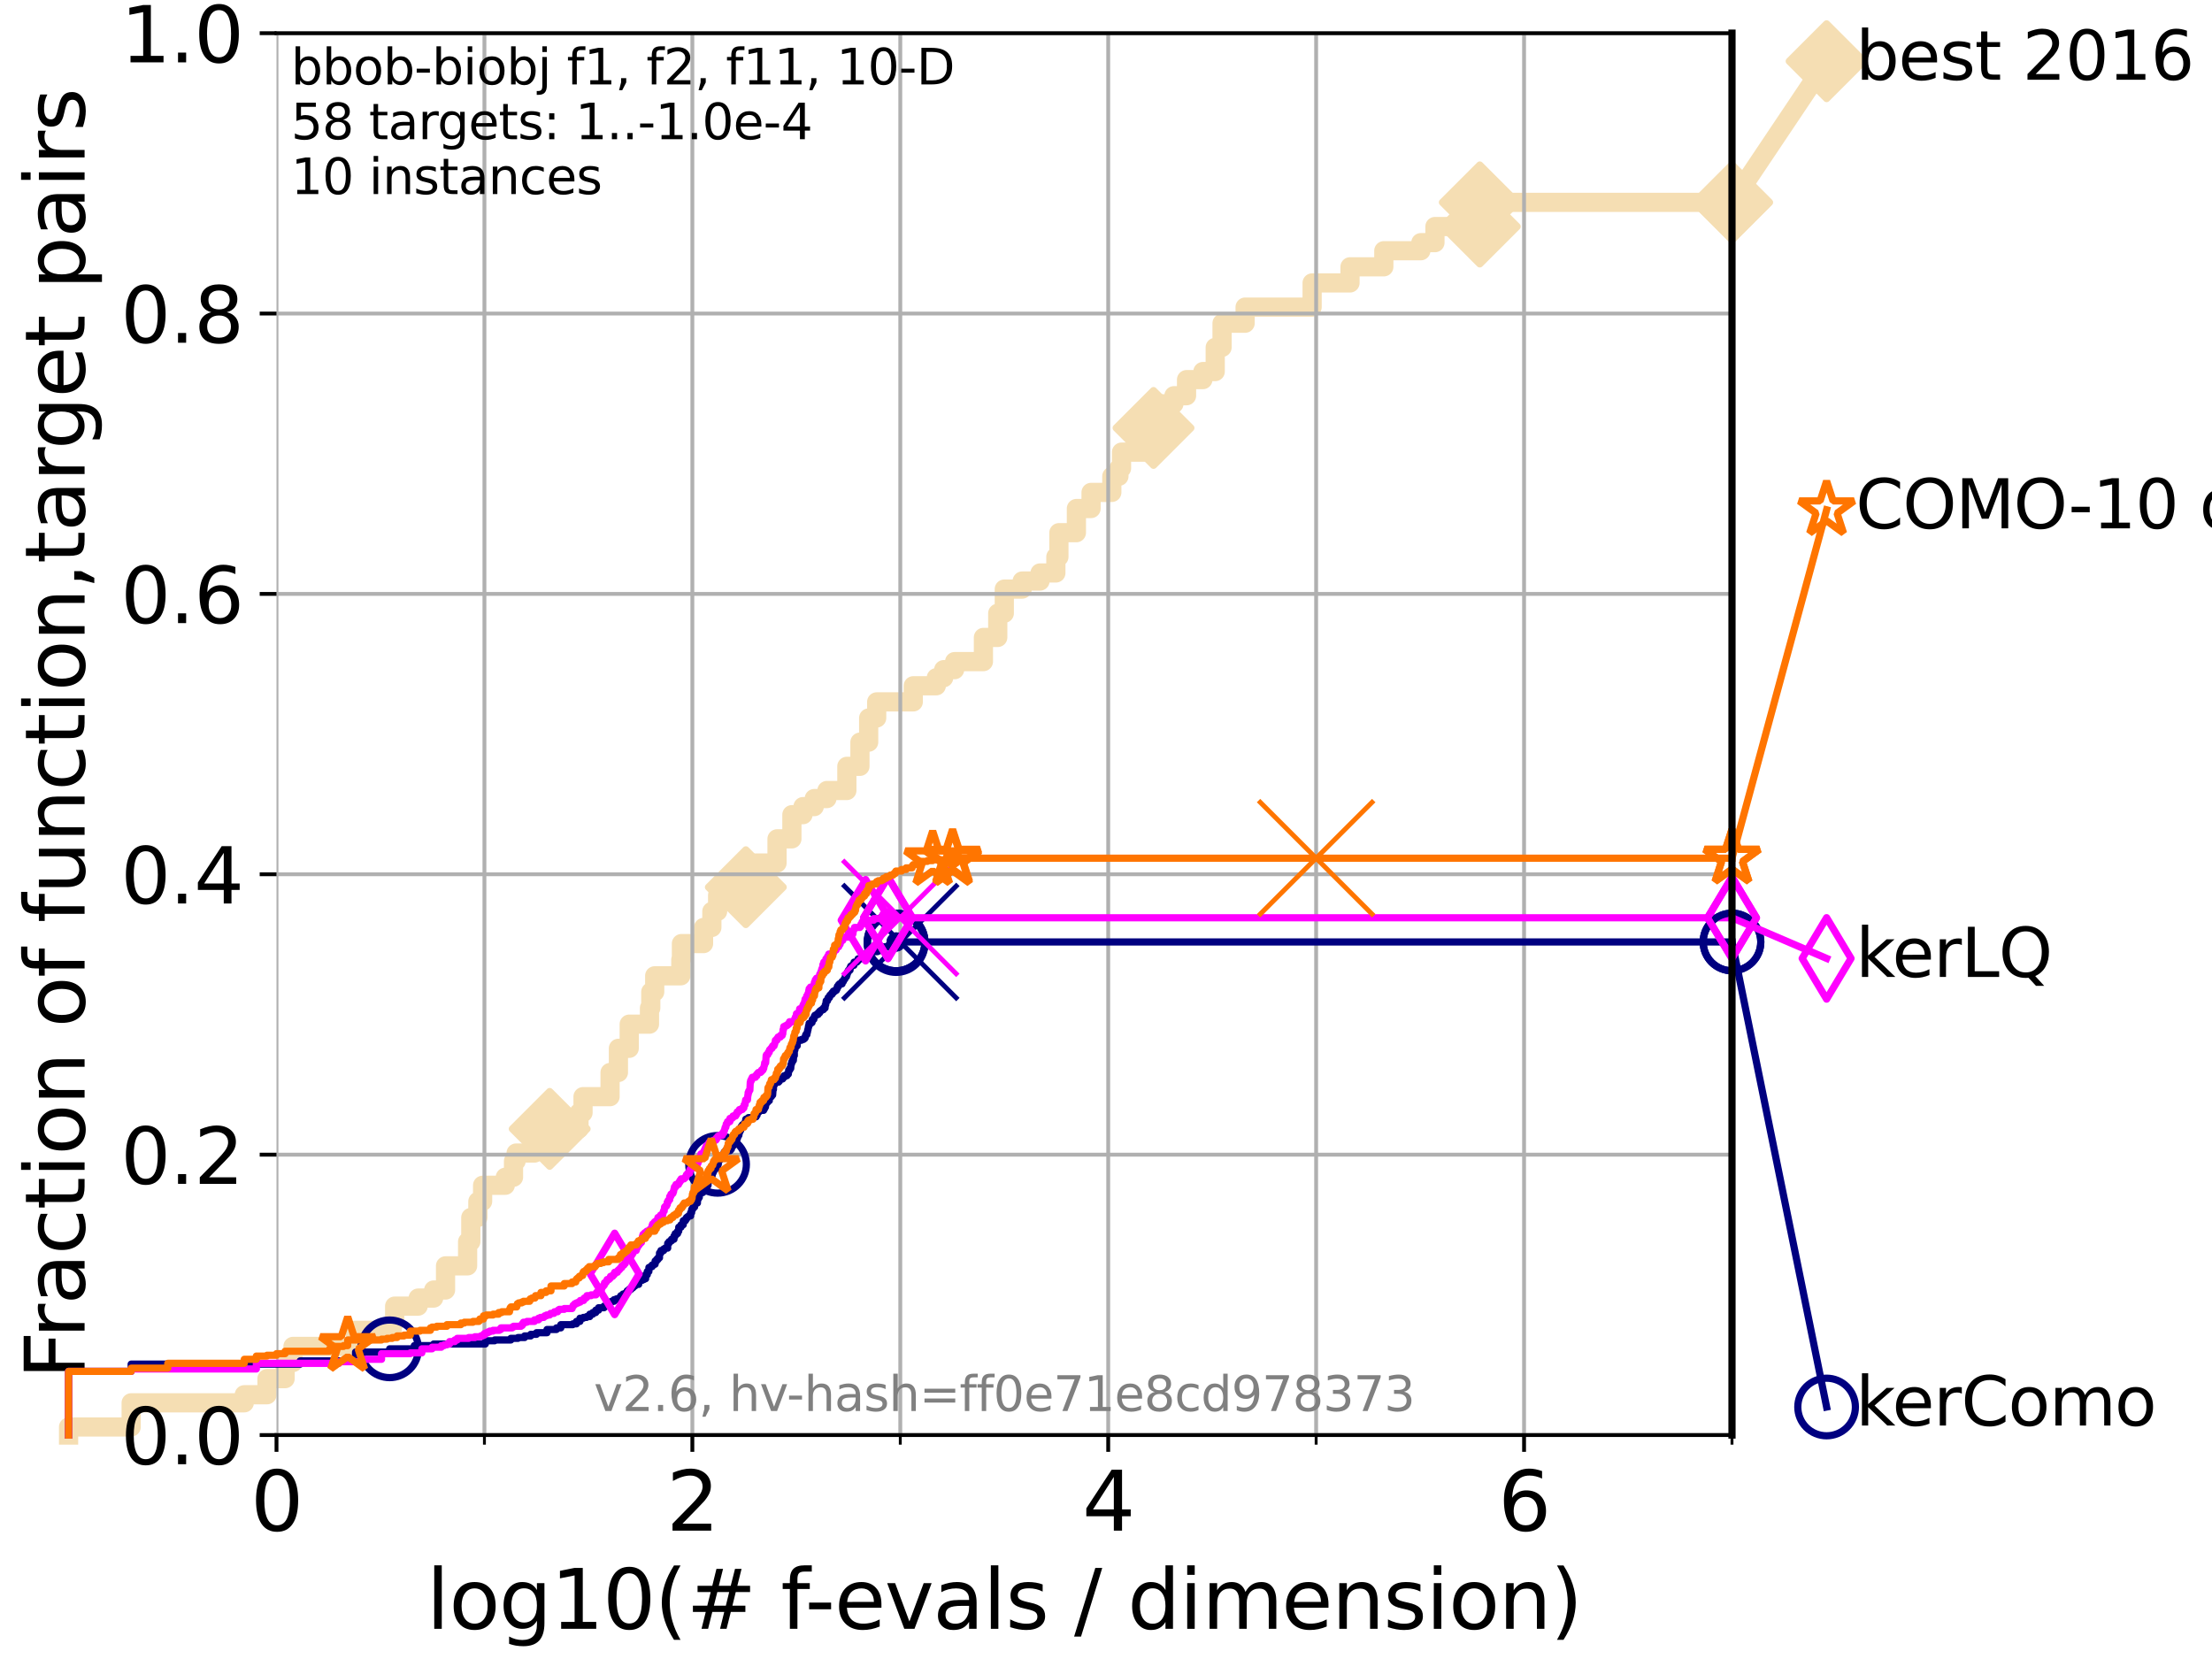 <?xml version="1.0" encoding="utf-8" standalone="no"?>
<!DOCTYPE svg PUBLIC "-//W3C//DTD SVG 1.1//EN"
  "http://www.w3.org/Graphics/SVG/1.1/DTD/svg11.dtd">
<svg xmlns:xlink="http://www.w3.org/1999/xlink" width="460.8pt" height="345.6pt" viewBox="0 0 460.8 345.6" xmlns="http://www.w3.org/2000/svg" version="1.1">
 <defs>
  <style type="text/css">*{stroke-linejoin: round; stroke-linecap: butt}</style>
 </defs>
 <g id="figure_1">
  <g id="patch_1">
   <path d="M 0 345.6 
L 460.8 345.6 
L 460.8 0 
L 0 0 
z
" style="fill: #ffffff"/>
  </g>
  <g id="axes_1">
   <g id="patch_2">
    <path d="M 57.6 298.944 
L 360.806 298.944 
L 360.806 6.912 
L 57.6 6.912 
z
" style="fill: #ffffff"/>
   </g>
   <g id="line2d_1">
    <path d="M 14.285 298.944 
L 14.285 297.266 
L 27.324 297.266 
L 27.324 292.231 
L 50.89 292.231 
L 50.89 290.552 
L 55.618 290.552 
L 55.618 287.196 
L 59.393 287.196 
L 59.393 283.839 
L 61.03 283.839 
L 61.03 280.482 
L 74.069 280.482 
L 74.069 277.126 
L 81.696 277.126 
L 81.696 275.447 
L 82.212 275.447 
L 82.212 272.09 
L 87.108 272.09 
L 87.108 270.412 
L 90.341 270.412 
L 90.341 268.734 
L 92.812 268.734 
L 92.812 263.699 
L 97.41 263.699 
L 97.41 258.664 
L 98.078 258.664 
L 98.078 253.629 
L 99.55 253.629 
L 99.55 250.272 
L 100.535 250.272 
L 100.535 246.915 
L 105.263 246.915 
L 105.263 245.237 
L 106.974 245.237 
L 106.974 241.88 
L 107.512 241.88 
L 107.512 240.202 
L 111.335 240.202 
L 111.335 236.845 
L 114.51 236.845 
L 114.51 235.167 
L 120.617 235.167 
L 120.617 231.81 
L 121.456 231.81 
L 121.456 228.454 
L 127.087 228.454 
L 127.087 223.418 
L 128.829 223.418 
L 128.829 218.383 
L 131.078 218.383 
L 131.078 213.348 
L 135.298 213.348 
L 135.298 209.992 
L 135.569 209.992 
L 135.569 206.635 
L 136.385 206.635 
L 136.385 203.278 
L 141.826 203.278 
L 141.826 199.922 
L 141.953 199.922 
L 141.953 196.565 
L 146.563 196.565 
L 146.563 193.208 
L 148.292 193.208 
L 148.292 189.852 
L 149.496 189.852 
L 149.496 186.495 
L 155.371 186.495 
L 155.371 184.817 
L 156.687 184.817 
L 156.687 181.46 
L 157.419 181.46 
L 157.419 179.782 
L 161.869 179.782 
L 161.869 174.746 
L 164.966 174.746 
L 164.966 169.711 
L 167.279 169.711 
L 167.279 168.033 
L 169.624 168.033 
L 169.624 166.355 
L 172.263 166.355 
L 172.263 164.676 
L 176.415 164.676 
L 176.415 159.641 
L 179.141 159.641 
L 179.141 154.606 
L 180.959 154.606 
L 180.959 149.571 
L 182.629 149.571 
L 182.629 146.215 
L 190.251 146.215 
L 190.251 142.858 
L 195.054 142.858 
L 195.054 141.18 
L 196.588 141.18 
L 196.588 139.501 
L 198.867 139.501 
L 198.867 137.823 
L 204.864 137.823 
L 204.864 132.788 
L 207.85 132.788 
L 207.85 127.753 
L 209.214 127.753 
L 209.214 122.718 
L 212.938 122.718 
L 212.938 121.039 
L 216.656 121.039 
L 216.656 119.361 
L 219.956 119.361 
L 219.956 116.004 
L 220.59 116.004 
L 220.59 110.969 
L 224.232 110.969 
L 224.232 105.934 
L 227.288 105.934 
L 227.288 102.578 
L 231.61 102.578 
L 231.61 99.221 
L 233.091 99.221 
L 233.091 97.543 
L 233.635 97.543 
L 233.635 94.186 
L 239.797 94.186 
L 239.797 89.151 
L 240.3 89.151 
L 240.363 84.116 
L 244.552 84.116 
L 244.552 82.438 
L 247.178 82.438 
L 247.178 79.081 
L 250.584 79.081 
L 250.584 77.402 
L 253.153 77.402 
L 253.153 72.367 
L 254.576 72.367 
L 254.576 67.332 
L 259.38 67.332 
L 259.38 63.976 
L 273.338 63.976 
L 273.338 58.941 
L 281.232 58.941 
L 281.232 55.584 
L 288.275 55.584 
L 288.275 52.227 
L 295.989 52.227 
L 295.989 50.549 
L 298.926 50.549 
L 298.926 47.192 
L 308.267 47.192 
L 308.267 42.157 
L 360.806 42.157 
L 360.806 42.157 
" style="fill: none; stroke: #f5deb3; stroke-width: 4; stroke-linecap: square"/>
   </g>
   <g id="line2d_2">
    <defs>
     <path id="m1775d360b5" d="M -0 7.778 
L 7.778 0 
L 0 -7.778 
L -7.778 -0 
z
" style="stroke: #f5deb3; stroke-width: 1.5; stroke-linejoin: miter"/>
    </defs>
    <g>
     <use xlink:href="#m1775d360b5" x="114.51" y="235.167" style="fill: #f5deb3; stroke: #f5deb3; stroke-width: 1.5; stroke-linejoin: miter"/>
     <use xlink:href="#m1775d360b5" x="155.371" y="184.817" style="fill: #f5deb3; stroke: #f5deb3; stroke-width: 1.5; stroke-linejoin: miter"/>
     <use xlink:href="#m1775d360b5" x="240.3" y="89.151" style="fill: #f5deb3; stroke: #f5deb3; stroke-width: 1.5; stroke-linejoin: miter"/>
     <use xlink:href="#m1775d360b5" x="308.267" y="47.192" style="fill: #f5deb3; stroke: #f5deb3; stroke-width: 1.5; stroke-linejoin: miter"/>
     <use xlink:href="#m1775d360b5" x="308.267" y="42.157" style="fill: #f5deb3; stroke: #f5deb3; stroke-width: 1.5; stroke-linejoin: miter"/>
     <use xlink:href="#m1775d360b5" x="360.806" y="42.157" style="fill: #f5deb3; stroke: #f5deb3; stroke-width: 1.5; stroke-linejoin: miter"/>
    </g>
   </g>
   <g id="line2d_3">
    <path style="fill: none; stroke: #f5deb3; stroke-width: 4; stroke-linecap: square"/>
    <g/>
   </g>
   <g id="line2d_4">
    <path d="M 360.806 42.157 
L 380.515 12.753 
" style="fill: none; stroke: #f5deb3; stroke-width: 4; stroke-linecap: square"/>
    <g>
     <use xlink:href="#m1775d360b5" x="360.806" y="42.157" style="fill: #f5deb3; stroke: #f5deb3; stroke-width: 1.5; stroke-linejoin: miter"/>
     <use xlink:href="#m1775d360b5" x="380.515" y="12.753" style="fill: #f5deb3; stroke: #f5deb3; stroke-width: 1.5; stroke-linejoin: miter"/>
    </g>
   </g>
   <g id="matplotlib.axis_1">
    <g id="xtick_1">
     <g id="line2d_5">
      <path d="M 57.6 298.944 
L 57.6 6.912 
" clip-path="url(#p74a49f8d91)" style="fill: none; stroke: #b0b0b0; stroke-width: 0.8; stroke-linecap: square"/>
     </g>
     <g id="line2d_6">
      <defs>
       <path id="mb53c92b2ce" d="M 0 0 
L 0 3.5 
" style="stroke: #000000; stroke-width: 0.8"/>
      </defs>
      <g>
       <use xlink:href="#mb53c92b2ce" x="57.6" y="298.944" style="stroke: #000000; stroke-width: 0.8"/>
      </g>
     </g>
     <g id="text_1">
      <!-- 0 -->
      <g transform="translate(52.192 318.861) scale(0.17 -0.17)">
       <defs>
        <path id="DejaVuSans-30" d="M 2034 4250 
Q 1547 4250 1301 3770 
Q 1056 3291 1056 2328 
Q 1056 1369 1301 889 
Q 1547 409 2034 409 
Q 2525 409 2770 889 
Q 3016 1369 3016 2328 
Q 3016 3291 2770 3770 
Q 2525 4250 2034 4250 
z
M 2034 4750 
Q 2819 4750 3233 4129 
Q 3647 3509 3647 2328 
Q 3647 1150 3233 529 
Q 2819 -91 2034 -91 
Q 1250 -91 836 529 
Q 422 1150 422 2328 
Q 422 3509 836 4129 
Q 1250 4750 2034 4750 
z
" transform="scale(0.016)"/>
       </defs>
       <use xlink:href="#DejaVuSans-30"/>
      </g>
     </g>
    </g>
    <g id="xtick_2">
     <g id="line2d_7">
      <path d="M 144.23 298.944 
L 144.23 6.912 
" clip-path="url(#p74a49f8d91)" style="fill: none; stroke: #b0b0b0; stroke-width: 0.8; stroke-linecap: square"/>
     </g>
     <g id="line2d_8">
      <g>
       <use xlink:href="#mb53c92b2ce" x="144.23" y="298.944" style="stroke: #000000; stroke-width: 0.8"/>
      </g>
     </g>
     <g id="text_2">
      <!-- 2 -->
      <g transform="translate(138.822 318.861) scale(0.17 -0.17)">
       <defs>
        <path id="DejaVuSans-32" d="M 1228 531 
L 3431 531 
L 3431 0 
L 469 0 
L 469 531 
Q 828 903 1448 1529 
Q 2069 2156 2228 2338 
Q 2531 2678 2651 2914 
Q 2772 3150 2772 3378 
Q 2772 3750 2511 3984 
Q 2250 4219 1831 4219 
Q 1534 4219 1204 4116 
Q 875 4013 500 3803 
L 500 4441 
Q 881 4594 1212 4672 
Q 1544 4750 1819 4750 
Q 2544 4750 2975 4387 
Q 3406 4025 3406 3419 
Q 3406 3131 3298 2873 
Q 3191 2616 2906 2266 
Q 2828 2175 2409 1742 
Q 1991 1309 1228 531 
z
" transform="scale(0.016)"/>
       </defs>
       <use xlink:href="#DejaVuSans-32"/>
      </g>
     </g>
    </g>
    <g id="xtick_3">
     <g id="line2d_9">
      <path d="M 230.861 298.944 
L 230.861 6.912 
" clip-path="url(#p74a49f8d91)" style="fill: none; stroke: #b0b0b0; stroke-width: 0.8; stroke-linecap: square"/>
     </g>
     <g id="line2d_10">
      <g>
       <use xlink:href="#mb53c92b2ce" x="230.861" y="298.944" style="stroke: #000000; stroke-width: 0.8"/>
      </g>
     </g>
     <g id="text_3">
      <!-- 4 -->
      <g transform="translate(225.453 318.861) scale(0.17 -0.17)">
       <defs>
        <path id="DejaVuSans-34" d="M 2419 4116 
L 825 1625 
L 2419 1625 
L 2419 4116 
z
M 2253 4666 
L 3047 4666 
L 3047 1625 
L 3713 1625 
L 3713 1100 
L 3047 1100 
L 3047 0 
L 2419 0 
L 2419 1100 
L 313 1100 
L 313 1709 
L 2253 4666 
z
" transform="scale(0.016)"/>
       </defs>
       <use xlink:href="#DejaVuSans-34"/>
      </g>
     </g>
    </g>
    <g id="xtick_4">
     <g id="line2d_11">
      <path d="M 317.491 298.944 
L 317.491 6.912 
" clip-path="url(#p74a49f8d91)" style="fill: none; stroke: #b0b0b0; stroke-width: 0.8; stroke-linecap: square"/>
     </g>
     <g id="line2d_12">
      <g>
       <use xlink:href="#mb53c92b2ce" x="317.491" y="298.944" style="stroke: #000000; stroke-width: 0.8"/>
      </g>
     </g>
     <g id="text_4">
      <!-- 6 -->
      <g transform="translate(312.083 318.861) scale(0.17 -0.17)">
       <defs>
        <path id="DejaVuSans-36" d="M 2113 2584 
Q 1688 2584 1439 2293 
Q 1191 2003 1191 1497 
Q 1191 994 1439 701 
Q 1688 409 2113 409 
Q 2538 409 2786 701 
Q 3034 994 3034 1497 
Q 3034 2003 2786 2293 
Q 2538 2584 2113 2584 
z
M 3366 4563 
L 3366 3988 
Q 3128 4100 2886 4159 
Q 2644 4219 2406 4219 
Q 1781 4219 1451 3797 
Q 1122 3375 1075 2522 
Q 1259 2794 1537 2939 
Q 1816 3084 2150 3084 
Q 2853 3084 3261 2657 
Q 3669 2231 3669 1497 
Q 3669 778 3244 343 
Q 2819 -91 2113 -91 
Q 1303 -91 875 529 
Q 447 1150 447 2328 
Q 447 3434 972 4092 
Q 1497 4750 2381 4750 
Q 2619 4750 2861 4703 
Q 3103 4656 3366 4563 
z
" transform="scale(0.016)"/>
       </defs>
       <use xlink:href="#DejaVuSans-36"/>
      </g>
     </g>
    </g>
    <g id="xtick_5">
     <g id="line2d_13">
      <path d="M 100.915 298.944 
L 100.915 6.912 
" clip-path="url(#p74a49f8d91)" style="fill: none; stroke: #b0b0b0; stroke-width: 0.8; stroke-linecap: square"/>
     </g>
     <g id="line2d_14">
      <defs>
       <path id="macd562f2a6" d="M 0 0 
L 0 2 
" style="stroke: #000000; stroke-width: 0.6"/>
      </defs>
      <g>
       <use xlink:href="#macd562f2a6" x="100.915" y="298.944" style="stroke: #000000; stroke-width: 0.6"/>
      </g>
     </g>
    </g>
    <g id="xtick_6">
     <g id="line2d_15">
      <path d="M 187.546 298.944 
L 187.546 6.912 
" clip-path="url(#p74a49f8d91)" style="fill: none; stroke: #b0b0b0; stroke-width: 0.8; stroke-linecap: square"/>
     </g>
     <g id="line2d_16">
      <g>
       <use xlink:href="#macd562f2a6" x="187.546" y="298.944" style="stroke: #000000; stroke-width: 0.6"/>
      </g>
     </g>
    </g>
    <g id="xtick_7">
     <g id="line2d_17">
      <path d="M 274.176 298.944 
L 274.176 6.912 
" clip-path="url(#p74a49f8d91)" style="fill: none; stroke: #b0b0b0; stroke-width: 0.8; stroke-linecap: square"/>
     </g>
     <g id="line2d_18">
      <g>
       <use xlink:href="#macd562f2a6" x="274.176" y="298.944" style="stroke: #000000; stroke-width: 0.6"/>
      </g>
     </g>
    </g>
    <g id="xtick_8">
     <g id="line2d_19">
      <path d="M 360.806 298.944 
L 360.806 6.912 
" clip-path="url(#p74a49f8d91)" style="fill: none; stroke: #b0b0b0; stroke-width: 0.8; stroke-linecap: square"/>
     </g>
     <g id="line2d_20">
      <g>
       <use xlink:href="#macd562f2a6" x="360.806" y="298.944" style="stroke: #000000; stroke-width: 0.6"/>
      </g>
     </g>
    </g>
    <g id="text_5">
     <!-- log10(# f-evals / dimension) -->
     <g transform="translate(88.823 339.314) scale(0.17 -0.17)">
      <defs>
       <path id="DejaVuSans-6c" d="M 603 4863 
L 1178 4863 
L 1178 0 
L 603 0 
L 603 4863 
z
" transform="scale(0.016)"/>
       <path id="DejaVuSans-6f" d="M 1959 3097 
Q 1497 3097 1228 2736 
Q 959 2375 959 1747 
Q 959 1119 1226 758 
Q 1494 397 1959 397 
Q 2419 397 2687 759 
Q 2956 1122 2956 1747 
Q 2956 2369 2687 2733 
Q 2419 3097 1959 3097 
z
M 1959 3584 
Q 2709 3584 3137 3096 
Q 3566 2609 3566 1747 
Q 3566 888 3137 398 
Q 2709 -91 1959 -91 
Q 1206 -91 779 398 
Q 353 888 353 1747 
Q 353 2609 779 3096 
Q 1206 3584 1959 3584 
z
" transform="scale(0.016)"/>
       <path id="DejaVuSans-67" d="M 2906 1791 
Q 2906 2416 2648 2759 
Q 2391 3103 1925 3103 
Q 1463 3103 1205 2759 
Q 947 2416 947 1791 
Q 947 1169 1205 825 
Q 1463 481 1925 481 
Q 2391 481 2648 825 
Q 2906 1169 2906 1791 
z
M 3481 434 
Q 3481 -459 3084 -895 
Q 2688 -1331 1869 -1331 
Q 1566 -1331 1297 -1286 
Q 1028 -1241 775 -1147 
L 775 -588 
Q 1028 -725 1275 -790 
Q 1522 -856 1778 -856 
Q 2344 -856 2625 -561 
Q 2906 -266 2906 331 
L 2906 616 
Q 2728 306 2450 153 
Q 2172 0 1784 0 
Q 1141 0 747 490 
Q 353 981 353 1791 
Q 353 2603 747 3093 
Q 1141 3584 1784 3584 
Q 2172 3584 2450 3431 
Q 2728 3278 2906 2969 
L 2906 3500 
L 3481 3500 
L 3481 434 
z
" transform="scale(0.016)"/>
       <path id="DejaVuSans-31" d="M 794 531 
L 1825 531 
L 1825 4091 
L 703 3866 
L 703 4441 
L 1819 4666 
L 2450 4666 
L 2450 531 
L 3481 531 
L 3481 0 
L 794 0 
L 794 531 
z
" transform="scale(0.016)"/>
       <path id="DejaVuSans-28" d="M 1984 4856 
Q 1566 4138 1362 3434 
Q 1159 2731 1159 2009 
Q 1159 1288 1364 580 
Q 1569 -128 1984 -844 
L 1484 -844 
Q 1016 -109 783 600 
Q 550 1309 550 2009 
Q 550 2706 781 3412 
Q 1013 4119 1484 4856 
L 1984 4856 
z
" transform="scale(0.016)"/>
       <path id="DejaVuSans-23" d="M 3272 2816 
L 2363 2816 
L 2100 1772 
L 3016 1772 
L 3272 2816 
z
M 2803 4594 
L 2478 3297 
L 3391 3297 
L 3719 4594 
L 4219 4594 
L 3897 3297 
L 4872 3297 
L 4872 2816 
L 3775 2816 
L 3519 1772 
L 4513 1772 
L 4513 1294 
L 3397 1294 
L 3072 0 
L 2572 0 
L 2894 1294 
L 1978 1294 
L 1656 0 
L 1153 0 
L 1478 1294 
L 494 1294 
L 494 1772 
L 1594 1772 
L 1856 2816 
L 850 2816 
L 850 3297 
L 1978 3297 
L 2297 4594 
L 2803 4594 
z
" transform="scale(0.016)"/>
       <path id="DejaVuSans-20" transform="scale(0.016)"/>
       <path id="DejaVuSans-66" d="M 2375 4863 
L 2375 4384 
L 1825 4384 
Q 1516 4384 1395 4259 
Q 1275 4134 1275 3809 
L 1275 3500 
L 2222 3500 
L 2222 3053 
L 1275 3053 
L 1275 0 
L 697 0 
L 697 3053 
L 147 3053 
L 147 3500 
L 697 3500 
L 697 3744 
Q 697 4328 969 4595 
Q 1241 4863 1831 4863 
L 2375 4863 
z
" transform="scale(0.016)"/>
       <path id="DejaVuSans-2d" d="M 313 2009 
L 1997 2009 
L 1997 1497 
L 313 1497 
L 313 2009 
z
" transform="scale(0.016)"/>
       <path id="DejaVuSans-65" d="M 3597 1894 
L 3597 1613 
L 953 1613 
Q 991 1019 1311 708 
Q 1631 397 2203 397 
Q 2534 397 2845 478 
Q 3156 559 3463 722 
L 3463 178 
Q 3153 47 2828 -22 
Q 2503 -91 2169 -91 
Q 1331 -91 842 396 
Q 353 884 353 1716 
Q 353 2575 817 3079 
Q 1281 3584 2069 3584 
Q 2775 3584 3186 3129 
Q 3597 2675 3597 1894 
z
M 3022 2063 
Q 3016 2534 2758 2815 
Q 2500 3097 2075 3097 
Q 1594 3097 1305 2825 
Q 1016 2553 972 2059 
L 3022 2063 
z
" transform="scale(0.016)"/>
       <path id="DejaVuSans-76" d="M 191 3500 
L 800 3500 
L 1894 563 
L 2988 3500 
L 3597 3500 
L 2284 0 
L 1503 0 
L 191 3500 
z
" transform="scale(0.016)"/>
       <path id="DejaVuSans-61" d="M 2194 1759 
Q 1497 1759 1228 1600 
Q 959 1441 959 1056 
Q 959 750 1161 570 
Q 1363 391 1709 391 
Q 2188 391 2477 730 
Q 2766 1069 2766 1631 
L 2766 1759 
L 2194 1759 
z
M 3341 1997 
L 3341 0 
L 2766 0 
L 2766 531 
Q 2569 213 2275 61 
Q 1981 -91 1556 -91 
Q 1019 -91 701 211 
Q 384 513 384 1019 
Q 384 1609 779 1909 
Q 1175 2209 1959 2209 
L 2766 2209 
L 2766 2266 
Q 2766 2663 2505 2880 
Q 2244 3097 1772 3097 
Q 1472 3097 1187 3025 
Q 903 2953 641 2809 
L 641 3341 
Q 956 3463 1253 3523 
Q 1550 3584 1831 3584 
Q 2591 3584 2966 3190 
Q 3341 2797 3341 1997 
z
" transform="scale(0.016)"/>
       <path id="DejaVuSans-73" d="M 2834 3397 
L 2834 2853 
Q 2591 2978 2328 3040 
Q 2066 3103 1784 3103 
Q 1356 3103 1142 2972 
Q 928 2841 928 2578 
Q 928 2378 1081 2264 
Q 1234 2150 1697 2047 
L 1894 2003 
Q 2506 1872 2764 1633 
Q 3022 1394 3022 966 
Q 3022 478 2636 193 
Q 2250 -91 1575 -91 
Q 1294 -91 989 -36 
Q 684 19 347 128 
L 347 722 
Q 666 556 975 473 
Q 1284 391 1588 391 
Q 1994 391 2212 530 
Q 2431 669 2431 922 
Q 2431 1156 2273 1281 
Q 2116 1406 1581 1522 
L 1381 1569 
Q 847 1681 609 1914 
Q 372 2147 372 2553 
Q 372 3047 722 3315 
Q 1072 3584 1716 3584 
Q 2034 3584 2315 3537 
Q 2597 3491 2834 3397 
z
" transform="scale(0.016)"/>
       <path id="DejaVuSans-2f" d="M 1625 4666 
L 2156 4666 
L 531 -594 
L 0 -594 
L 1625 4666 
z
" transform="scale(0.016)"/>
       <path id="DejaVuSans-64" d="M 2906 2969 
L 2906 4863 
L 3481 4863 
L 3481 0 
L 2906 0 
L 2906 525 
Q 2725 213 2448 61 
Q 2172 -91 1784 -91 
Q 1150 -91 751 415 
Q 353 922 353 1747 
Q 353 2572 751 3078 
Q 1150 3584 1784 3584 
Q 2172 3584 2448 3432 
Q 2725 3281 2906 2969 
z
M 947 1747 
Q 947 1113 1208 752 
Q 1469 391 1925 391 
Q 2381 391 2643 752 
Q 2906 1113 2906 1747 
Q 2906 2381 2643 2742 
Q 2381 3103 1925 3103 
Q 1469 3103 1208 2742 
Q 947 2381 947 1747 
z
" transform="scale(0.016)"/>
       <path id="DejaVuSans-69" d="M 603 3500 
L 1178 3500 
L 1178 0 
L 603 0 
L 603 3500 
z
M 603 4863 
L 1178 4863 
L 1178 4134 
L 603 4134 
L 603 4863 
z
" transform="scale(0.016)"/>
       <path id="DejaVuSans-6d" d="M 3328 2828 
Q 3544 3216 3844 3400 
Q 4144 3584 4550 3584 
Q 5097 3584 5394 3201 
Q 5691 2819 5691 2113 
L 5691 0 
L 5113 0 
L 5113 2094 
Q 5113 2597 4934 2840 
Q 4756 3084 4391 3084 
Q 3944 3084 3684 2787 
Q 3425 2491 3425 1978 
L 3425 0 
L 2847 0 
L 2847 2094 
Q 2847 2600 2669 2842 
Q 2491 3084 2119 3084 
Q 1678 3084 1418 2786 
Q 1159 2488 1159 1978 
L 1159 0 
L 581 0 
L 581 3500 
L 1159 3500 
L 1159 2956 
Q 1356 3278 1631 3431 
Q 1906 3584 2284 3584 
Q 2666 3584 2933 3390 
Q 3200 3197 3328 2828 
z
" transform="scale(0.016)"/>
       <path id="DejaVuSans-6e" d="M 3513 2113 
L 3513 0 
L 2938 0 
L 2938 2094 
Q 2938 2591 2744 2837 
Q 2550 3084 2163 3084 
Q 1697 3084 1428 2787 
Q 1159 2491 1159 1978 
L 1159 0 
L 581 0 
L 581 3500 
L 1159 3500 
L 1159 2956 
Q 1366 3272 1645 3428 
Q 1925 3584 2291 3584 
Q 2894 3584 3203 3211 
Q 3513 2838 3513 2113 
z
" transform="scale(0.016)"/>
       <path id="DejaVuSans-29" d="M 513 4856 
L 1013 4856 
Q 1481 4119 1714 3412 
Q 1947 2706 1947 2009 
Q 1947 1309 1714 600 
Q 1481 -109 1013 -844 
L 513 -844 
Q 928 -128 1133 580 
Q 1338 1288 1338 2009 
Q 1338 2731 1133 3434 
Q 928 4138 513 4856 
z
" transform="scale(0.016)"/>
      </defs>
      <use xlink:href="#DejaVuSans-6c"/>
      <use xlink:href="#DejaVuSans-6f" x="27.783"/>
      <use xlink:href="#DejaVuSans-67" x="88.965"/>
      <use xlink:href="#DejaVuSans-31" x="152.441"/>
      <use xlink:href="#DejaVuSans-30" x="216.064"/>
      <use xlink:href="#DejaVuSans-28" x="279.688"/>
      <use xlink:href="#DejaVuSans-23" x="318.701"/>
      <use xlink:href="#DejaVuSans-20" x="402.49"/>
      <use xlink:href="#DejaVuSans-66" x="434.277"/>
      <use xlink:href="#DejaVuSans-2d" x="463.982"/>
      <use xlink:href="#DejaVuSans-65" x="500.066"/>
      <use xlink:href="#DejaVuSans-76" x="561.59"/>
      <use xlink:href="#DejaVuSans-61" x="620.77"/>
      <use xlink:href="#DejaVuSans-6c" x="682.049"/>
      <use xlink:href="#DejaVuSans-73" x="709.832"/>
      <use xlink:href="#DejaVuSans-20" x="761.932"/>
      <use xlink:href="#DejaVuSans-2f" x="793.719"/>
      <use xlink:href="#DejaVuSans-20" x="827.41"/>
      <use xlink:href="#DejaVuSans-64" x="859.197"/>
      <use xlink:href="#DejaVuSans-69" x="922.674"/>
      <use xlink:href="#DejaVuSans-6d" x="950.457"/>
      <use xlink:href="#DejaVuSans-65" x="1047.869"/>
      <use xlink:href="#DejaVuSans-6e" x="1109.393"/>
      <use xlink:href="#DejaVuSans-73" x="1172.771"/>
      <use xlink:href="#DejaVuSans-69" x="1224.871"/>
      <use xlink:href="#DejaVuSans-6f" x="1252.654"/>
      <use xlink:href="#DejaVuSans-6e" x="1313.836"/>
      <use xlink:href="#DejaVuSans-29" x="1377.215"/>
     </g>
    </g>
   </g>
   <g id="matplotlib.axis_2">
    <g id="ytick_1">
     <g id="line2d_21">
      <path d="M 57.6 298.944 
L 360.806 298.944 
" clip-path="url(#p74a49f8d91)" style="fill: none; stroke: #b0b0b0; stroke-width: 0.8; stroke-linecap: square"/>
     </g>
     <g id="line2d_22">
      <defs>
       <path id="m1b25a83550" d="M 0 0 
L -3.5 0 
" style="stroke: #000000; stroke-width: 0.8"/>
      </defs>
      <g>
       <use xlink:href="#m1b25a83550" x="57.6" y="298.944" style="stroke: #000000; stroke-width: 0.8"/>
      </g>
     </g>
     <g id="text_6">
      <!-- 0.0 -->
      <g transform="translate(25.155 305.023) scale(0.16 -0.16)">
       <defs>
        <path id="DejaVuSans-2e" d="M 684 794 
L 1344 794 
L 1344 0 
L 684 0 
L 684 794 
z
" transform="scale(0.016)"/>
       </defs>
       <use xlink:href="#DejaVuSans-30"/>
       <use xlink:href="#DejaVuSans-2e" x="63.623"/>
       <use xlink:href="#DejaVuSans-30" x="95.41"/>
      </g>
     </g>
    </g>
    <g id="ytick_2">
     <g id="line2d_23">
      <path d="M 57.6 240.538 
L 360.806 240.538 
" clip-path="url(#p74a49f8d91)" style="fill: none; stroke: #b0b0b0; stroke-width: 0.8; stroke-linecap: square"/>
     </g>
     <g id="line2d_24">
      <g>
       <use xlink:href="#m1b25a83550" x="57.6" y="240.538" style="stroke: #000000; stroke-width: 0.8"/>
      </g>
     </g>
     <g id="text_7">
      <!-- 0.2 -->
      <g transform="translate(25.155 246.616) scale(0.16 -0.16)">
       <use xlink:href="#DejaVuSans-30"/>
       <use xlink:href="#DejaVuSans-2e" x="63.623"/>
       <use xlink:href="#DejaVuSans-32" x="95.41"/>
      </g>
     </g>
    </g>
    <g id="ytick_3">
     <g id="line2d_25">
      <path d="M 57.6 182.131 
L 360.806 182.131 
" clip-path="url(#p74a49f8d91)" style="fill: none; stroke: #b0b0b0; stroke-width: 0.8; stroke-linecap: square"/>
     </g>
     <g id="line2d_26">
      <g>
       <use xlink:href="#m1b25a83550" x="57.6" y="182.131" style="stroke: #000000; stroke-width: 0.8"/>
      </g>
     </g>
     <g id="text_8">
      <!-- 0.4 -->
      <g transform="translate(25.155 188.21) scale(0.16 -0.16)">
       <use xlink:href="#DejaVuSans-30"/>
       <use xlink:href="#DejaVuSans-2e" x="63.623"/>
       <use xlink:href="#DejaVuSans-34" x="95.41"/>
      </g>
     </g>
    </g>
    <g id="ytick_4">
     <g id="line2d_27">
      <path d="M 57.6 123.725 
L 360.806 123.725 
" clip-path="url(#p74a49f8d91)" style="fill: none; stroke: #b0b0b0; stroke-width: 0.8; stroke-linecap: square"/>
     </g>
     <g id="line2d_28">
      <g>
       <use xlink:href="#m1b25a83550" x="57.6" y="123.725" style="stroke: #000000; stroke-width: 0.8"/>
      </g>
     </g>
     <g id="text_9">
      <!-- 0.6 -->
      <g transform="translate(25.155 129.804) scale(0.16 -0.16)">
       <use xlink:href="#DejaVuSans-30"/>
       <use xlink:href="#DejaVuSans-2e" x="63.623"/>
       <use xlink:href="#DejaVuSans-36" x="95.41"/>
      </g>
     </g>
    </g>
    <g id="ytick_5">
     <g id="line2d_29">
      <path d="M 57.6 65.318 
L 360.806 65.318 
" clip-path="url(#p74a49f8d91)" style="fill: none; stroke: #b0b0b0; stroke-width: 0.8; stroke-linecap: square"/>
     </g>
     <g id="line2d_30">
      <g>
       <use xlink:href="#m1b25a83550" x="57.6" y="65.318" style="stroke: #000000; stroke-width: 0.8"/>
      </g>
     </g>
     <g id="text_10">
      <!-- 0.8 -->
      <g transform="translate(25.155 71.397) scale(0.16 -0.16)">
       <defs>
        <path id="DejaVuSans-38" d="M 2034 2216 
Q 1584 2216 1326 1975 
Q 1069 1734 1069 1313 
Q 1069 891 1326 650 
Q 1584 409 2034 409 
Q 2484 409 2743 651 
Q 3003 894 3003 1313 
Q 3003 1734 2745 1975 
Q 2488 2216 2034 2216 
z
M 1403 2484 
Q 997 2584 770 2862 
Q 544 3141 544 3541 
Q 544 4100 942 4425 
Q 1341 4750 2034 4750 
Q 2731 4750 3128 4425 
Q 3525 4100 3525 3541 
Q 3525 3141 3298 2862 
Q 3072 2584 2669 2484 
Q 3125 2378 3379 2068 
Q 3634 1759 3634 1313 
Q 3634 634 3220 271 
Q 2806 -91 2034 -91 
Q 1263 -91 848 271 
Q 434 634 434 1313 
Q 434 1759 690 2068 
Q 947 2378 1403 2484 
z
M 1172 3481 
Q 1172 3119 1398 2916 
Q 1625 2713 2034 2713 
Q 2441 2713 2670 2916 
Q 2900 3119 2900 3481 
Q 2900 3844 2670 4047 
Q 2441 4250 2034 4250 
Q 1625 4250 1398 4047 
Q 1172 3844 1172 3481 
z
" transform="scale(0.016)"/>
       </defs>
       <use xlink:href="#DejaVuSans-30"/>
       <use xlink:href="#DejaVuSans-2e" x="63.623"/>
       <use xlink:href="#DejaVuSans-38" x="95.41"/>
      </g>
     </g>
    </g>
    <g id="ytick_6">
     <g id="line2d_31">
      <path d="M 57.6 6.912 
L 360.806 6.912 
" clip-path="url(#p74a49f8d91)" style="fill: none; stroke: #b0b0b0; stroke-width: 0.8; stroke-linecap: square"/>
     </g>
     <g id="line2d_32">
      <g>
       <use xlink:href="#m1b25a83550" x="57.6" y="6.912" style="stroke: #000000; stroke-width: 0.8"/>
      </g>
     </g>
     <g id="text_11">
      <!-- 1.0 -->
      <g transform="translate(25.155 12.991) scale(0.16 -0.16)">
       <use xlink:href="#DejaVuSans-31"/>
       <use xlink:href="#DejaVuSans-2e" x="63.623"/>
       <use xlink:href="#DejaVuSans-30" x="95.41"/>
      </g>
     </g>
    </g>
    <g id="text_12">
     <!-- Fraction of function,target pairs -->
     <g transform="translate(17.62 287.313) rotate(-90) scale(0.17 -0.17)">
      <defs>
       <path id="DejaVuSans-46" d="M 628 4666 
L 3309 4666 
L 3309 4134 
L 1259 4134 
L 1259 2759 
L 3109 2759 
L 3109 2228 
L 1259 2228 
L 1259 0 
L 628 0 
L 628 4666 
z
" transform="scale(0.016)"/>
       <path id="DejaVuSans-72" d="M 2631 2963 
Q 2534 3019 2420 3045 
Q 2306 3072 2169 3072 
Q 1681 3072 1420 2755 
Q 1159 2438 1159 1844 
L 1159 0 
L 581 0 
L 581 3500 
L 1159 3500 
L 1159 2956 
Q 1341 3275 1631 3429 
Q 1922 3584 2338 3584 
Q 2397 3584 2469 3576 
Q 2541 3569 2628 3553 
L 2631 2963 
z
" transform="scale(0.016)"/>
       <path id="DejaVuSans-63" d="M 3122 3366 
L 3122 2828 
Q 2878 2963 2633 3030 
Q 2388 3097 2138 3097 
Q 1578 3097 1268 2742 
Q 959 2388 959 1747 
Q 959 1106 1268 751 
Q 1578 397 2138 397 
Q 2388 397 2633 464 
Q 2878 531 3122 666 
L 3122 134 
Q 2881 22 2623 -34 
Q 2366 -91 2075 -91 
Q 1284 -91 818 406 
Q 353 903 353 1747 
Q 353 2603 823 3093 
Q 1294 3584 2113 3584 
Q 2378 3584 2631 3529 
Q 2884 3475 3122 3366 
z
" transform="scale(0.016)"/>
       <path id="DejaVuSans-74" d="M 1172 4494 
L 1172 3500 
L 2356 3500 
L 2356 3053 
L 1172 3053 
L 1172 1153 
Q 1172 725 1289 603 
Q 1406 481 1766 481 
L 2356 481 
L 2356 0 
L 1766 0 
Q 1100 0 847 248 
Q 594 497 594 1153 
L 594 3053 
L 172 3053 
L 172 3500 
L 594 3500 
L 594 4494 
L 1172 4494 
z
" transform="scale(0.016)"/>
       <path id="DejaVuSans-75" d="M 544 1381 
L 544 3500 
L 1119 3500 
L 1119 1403 
Q 1119 906 1312 657 
Q 1506 409 1894 409 
Q 2359 409 2629 706 
Q 2900 1003 2900 1516 
L 2900 3500 
L 3475 3500 
L 3475 0 
L 2900 0 
L 2900 538 
Q 2691 219 2414 64 
Q 2138 -91 1772 -91 
Q 1169 -91 856 284 
Q 544 659 544 1381 
z
M 1991 3584 
L 1991 3584 
z
" transform="scale(0.016)"/>
       <path id="DejaVuSans-2c" d="M 750 794 
L 1409 794 
L 1409 256 
L 897 -744 
L 494 -744 
L 750 256 
L 750 794 
z
" transform="scale(0.016)"/>
       <path id="DejaVuSans-70" d="M 1159 525 
L 1159 -1331 
L 581 -1331 
L 581 3500 
L 1159 3500 
L 1159 2969 
Q 1341 3281 1617 3432 
Q 1894 3584 2278 3584 
Q 2916 3584 3314 3078 
Q 3713 2572 3713 1747 
Q 3713 922 3314 415 
Q 2916 -91 2278 -91 
Q 1894 -91 1617 61 
Q 1341 213 1159 525 
z
M 3116 1747 
Q 3116 2381 2855 2742 
Q 2594 3103 2138 3103 
Q 1681 3103 1420 2742 
Q 1159 2381 1159 1747 
Q 1159 1113 1420 752 
Q 1681 391 2138 391 
Q 2594 391 2855 752 
Q 3116 1113 3116 1747 
z
" transform="scale(0.016)"/>
      </defs>
      <use xlink:href="#DejaVuSans-46"/>
      <use xlink:href="#DejaVuSans-72" x="50.27"/>
      <use xlink:href="#DejaVuSans-61" x="91.383"/>
      <use xlink:href="#DejaVuSans-63" x="152.662"/>
      <use xlink:href="#DejaVuSans-74" x="207.643"/>
      <use xlink:href="#DejaVuSans-69" x="246.852"/>
      <use xlink:href="#DejaVuSans-6f" x="274.635"/>
      <use xlink:href="#DejaVuSans-6e" x="335.816"/>
      <use xlink:href="#DejaVuSans-20" x="399.195"/>
      <use xlink:href="#DejaVuSans-6f" x="430.982"/>
      <use xlink:href="#DejaVuSans-66" x="492.164"/>
      <use xlink:href="#DejaVuSans-20" x="527.369"/>
      <use xlink:href="#DejaVuSans-66" x="559.156"/>
      <use xlink:href="#DejaVuSans-75" x="594.361"/>
      <use xlink:href="#DejaVuSans-6e" x="657.74"/>
      <use xlink:href="#DejaVuSans-63" x="721.119"/>
      <use xlink:href="#DejaVuSans-74" x="776.1"/>
      <use xlink:href="#DejaVuSans-69" x="815.309"/>
      <use xlink:href="#DejaVuSans-6f" x="843.092"/>
      <use xlink:href="#DejaVuSans-6e" x="904.273"/>
      <use xlink:href="#DejaVuSans-2c" x="967.652"/>
      <use xlink:href="#DejaVuSans-74" x="999.439"/>
      <use xlink:href="#DejaVuSans-61" x="1038.648"/>
      <use xlink:href="#DejaVuSans-72" x="1099.928"/>
      <use xlink:href="#DejaVuSans-67" x="1139.291"/>
      <use xlink:href="#DejaVuSans-65" x="1202.768"/>
      <use xlink:href="#DejaVuSans-74" x="1264.291"/>
      <use xlink:href="#DejaVuSans-20" x="1303.5"/>
      <use xlink:href="#DejaVuSans-70" x="1335.287"/>
      <use xlink:href="#DejaVuSans-61" x="1398.764"/>
      <use xlink:href="#DejaVuSans-69" x="1460.043"/>
      <use xlink:href="#DejaVuSans-72" x="1487.826"/>
      <use xlink:href="#DejaVuSans-73" x="1528.939"/>
     </g>
    </g>
   </g>
   <g id="line2d_33">
    <defs>
     <path id="mdbeee92a18" d="M 0 1.5 
C 0.398 1.5 0.779 1.342 1.061 1.061 
C 1.342 0.779 1.5 0.398 1.5 0 
C 1.5 -0.398 1.342 -0.779 1.061 -1.061 
C 0.779 -1.342 0.398 -1.5 0 -1.5 
C -0.398 -1.5 -0.779 -1.342 -1.061 -1.061 
C -1.342 -0.779 -1.5 -0.398 -1.5 0 
C -1.5 0.398 -1.342 0.779 -1.061 1.061 
C -0.779 1.342 -0.398 1.5 0 1.5 
z
" style="stroke: #f5deb3"/>
    </defs>
    <g>
     <use xlink:href="#mdbeee92a18" x="308.267" y="42.157" style="fill: #f5deb3; stroke: #f5deb3"/>
     <use xlink:href="#mdbeee92a18" x="308.267" y="42.157" style="fill: #f5deb3; stroke: #f5deb3"/>
    </g>
   </g>
   <g id="line2d_34">
    <defs>
     <path id="m783b706fbf" d="M 0 1.5 
C 0.398 1.5 0.779 1.342 1.061 1.061 
C 1.342 0.779 1.5 0.398 1.5 0 
C 1.5 -0.398 1.342 -0.779 1.061 -1.061 
C 0.779 -1.342 0.398 -1.5 0 -1.5 
C -0.398 -1.5 -0.779 -1.342 -1.061 -1.061 
C -1.342 -0.779 -1.5 -0.398 -1.5 0 
C -1.5 0.398 -1.342 0.779 -1.061 1.061 
C -0.779 1.342 -0.398 1.5 0 1.5 
z
" style="stroke: #000080"/>
    </defs>
    <g>
     <use xlink:href="#m783b706fbf" x="186.679" y="196.229" style="fill: #000080; stroke: #000080"/>
     <use xlink:href="#m783b706fbf" x="186.679" y="196.229" style="fill: #000080; stroke: #000080"/>
    </g>
   </g>
   <g id="line2d_35">
    <path d="M 14.285 298.944 
L 14.285 285.685 
L 27.324 285.685 
L 27.324 284.175 
L 62.535 284.175 
L 62.535 283.503 
L 74.069 283.503 
L 74.069 281.657 
L 81.166 281.657 
L 81.166 280.986 
L 86.307 280.986 
L 86.307 280.314 
L 90.341 280.314 
L 90.341 279.979 
L 101.102 279.979 
L 101.102 279.307 
L 103.047 279.307 
L 103.047 279.14 
L 106.421 279.14 
L 106.421 278.804 
L 107.905 278.804 
L 107.905 278.636 
L 109.28 278.636 
L 109.28 278.3 
L 110.562 278.3 
L 110.562 277.965 
L 111.762 277.965 
L 111.762 277.629 
L 113.954 277.629 
L 113.954 276.958 
L 115.918 276.958 
L 115.918 276.622 
L 116.827 276.622 
L 116.827 275.951 
L 119.319 275.951 
L 119.319 275.783 
L 120.081 275.783 
L 120.081 275.279 
L 120.814 275.279 
L 120.814 274.608 
L 121.519 274.608 
L 121.519 274.44 
L 122.199 274.44 
L 122.199 274.272 
L 122.855 274.272 
L 122.855 273.769 
L 123.488 273.769 
L 123.488 273.433 
L 124.102 273.433 
L 124.102 272.93 
L 124.695 272.93 
L 124.695 272.426 
L 125.83 272.426 
L 125.83 272.09 
L 126.372 272.09 
L 126.372 271.923 
L 126.899 271.923 
L 126.899 271.251 
L 127.412 271.251 
L 127.412 271.083 
L 127.911 271.083 
L 127.911 270.748 
L 128.398 270.748 
L 128.398 270.58 
L 128.872 270.58 
L 128.872 270.412 
L 129.334 270.412 
L 129.334 269.909 
L 129.786 269.909 
L 129.786 269.573 
L 130.226 269.573 
L 130.226 269.405 
L 130.657 269.405 
L 130.657 268.902 
L 131.078 268.902 
L 131.078 268.566 
L 131.49 268.566 
L 131.49 268.23 
L 131.893 268.23 
L 131.893 267.895 
L 132.287 267.895 
L 132.287 267.559 
L 133.052 267.559 
L 133.052 266.72 
L 133.788 266.72 
L 133.788 266.552 
L 134.145 266.552 
L 134.145 266.384 
L 134.495 266.384 
L 134.495 265.545 
L 134.839 265.545 
L 134.839 264.874 
L 135.177 264.874 
L 135.177 264.034 
L 135.509 264.034 
L 135.509 263.867 
L 135.835 263.867 
L 135.835 263.531 
L 136.156 263.531 
L 136.156 263.363 
L 136.471 263.363 
L 136.471 262.692 
L 136.781 262.692 
L 136.781 262.356 
L 137.086 262.356 
L 137.086 262.02 
L 137.386 262.02 
L 137.386 261.013 
L 137.681 261.013 
L 137.681 260.51 
L 138.259 260.51 
L 138.259 260.174 
L 138.541 260.174 
L 138.541 260.006 
L 139.093 260.006 
L 139.093 258.999 
L 139.363 258.999 
L 139.363 258.664 
L 139.629 258.664 
L 139.629 258.496 
L 139.891 258.496 
L 139.891 258.16 
L 140.405 258.16 
L 140.405 257.489 
L 140.657 257.489 
L 140.657 256.985 
L 141.151 256.985 
L 141.151 256.482 
L 141.393 256.482 
L 141.393 255.643 
L 141.868 255.643 
L 141.868 255.139 
L 142.332 255.139 
L 142.332 254.3 
L 142.784 254.3 
L 142.784 253.964 
L 143.006 253.964 
L 143.006 253.629 
L 143.226 253.629 
L 143.226 253.461 
L 143.443 253.461 
L 143.443 253.293 
L 143.87 253.293 
L 143.87 252.622 
L 144.079 252.622 
L 144.079 251.95 
L 144.287 251.95 
L 144.287 251.615 
L 144.492 251.615 
L 144.492 251.447 
L 144.695 251.447 
L 144.695 250.776 
L 144.896 250.776 
L 144.896 250.608 
L 145.291 250.608 
L 145.291 249.768 
L 145.486 249.768 
L 145.486 249.433 
L 145.678 249.433 
L 145.678 248.761 
L 145.869 248.761 
L 145.869 248.426 
L 146.429 248.426 
L 146.429 248.258 
L 146.613 248.258 
L 146.613 247.587 
L 146.974 247.587 
L 146.974 247.251 
L 147.328 247.251 
L 147.328 246.915 
L 147.503 246.915 
L 147.503 246.076 
L 147.676 246.076 
L 147.676 245.573 
L 147.847 245.573 
L 147.847 245.237 
L 148.017 245.237 
L 148.017 245.069 
L 148.186 245.069 
L 148.186 244.901 
L 148.353 244.901 
L 148.353 244.398 
L 148.518 244.398 
L 148.518 244.062 
L 148.682 244.062 
L 148.682 243.391 
L 149.324 243.391 
L 149.324 243.055 
L 149.482 243.055 
L 149.482 242.552 
L 149.637 242.552 
L 149.637 241.712 
L 149.945 241.712 
L 149.945 241.377 
L 150.248 241.377 
L 150.248 241.209 
L 150.398 241.209 
L 150.398 240.873 
L 150.547 240.873 
L 150.547 240.538 
L 150.694 240.538 
L 150.694 240.37 
L 150.84 240.37 
L 150.84 240.034 
L 151.129 240.034 
L 151.129 239.698 
L 152.107 239.698 
L 152.107 239.531 
L 152.243 239.531 
L 152.243 239.363 
L 152.377 239.363 
L 152.377 238.691 
L 152.776 238.691 
L 152.776 238.524 
L 152.907 238.524 
L 152.907 238.188 
L 153.037 238.188 
L 153.037 238.02 
L 153.294 238.02 
L 153.294 237.517 
L 153.421 237.517 
L 153.421 237.349 
L 153.548 237.349 
L 153.548 237.013 
L 153.674 237.013 
L 153.674 236.51 
L 153.922 236.51 
L 153.922 236.006 
L 154.046 236.006 
L 154.046 235.67 
L 154.168 235.67 
L 154.168 235.503 
L 154.29 235.503 
L 154.29 235.167 
L 154.41 235.167 
L 154.41 234.663 
L 154.65 234.663 
L 154.65 234.328 
L 154.886 234.328 
L 154.886 234.16 
L 155.12 234.16 
L 155.12 233.992 
L 155.235 233.992 
L 155.235 233.656 
L 155.35 233.656 
L 155.35 233.153 
L 155.691 233.153 
L 155.691 232.985 
L 155.915 232.985 
L 155.915 232.817 
L 156.89 232.817 
L 156.89 232.649 
L 157.513 232.649 
L 157.513 232.314 
L 157.716 232.314 
L 157.716 231.642 
L 158.116 231.642 
L 158.116 231.475 
L 158.312 231.475 
L 158.312 231.307 
L 159.08 231.307 
L 159.08 230.971 
L 159.267 230.971 
L 159.267 230.635 
L 159.452 230.635 
L 159.544 229.964 
L 159.635 229.964 
L 159.635 229.628 
L 159.907 229.628 
L 159.907 229.293 
L 160.263 229.293 
L 160.263 228.454 
L 160.699 228.454 
L 160.699 228.118 
L 160.956 228.118 
L 161.041 226.943 
L 161.126 226.943 
L 161.126 225.936 
L 161.377 225.936 
L 161.377 225.6 
L 161.625 225.6 
L 161.625 225.432 
L 162.191 225.432 
L 162.191 225.265 
L 162.349 225.265 
L 162.349 224.929 
L 162.507 224.929 
L 162.507 224.761 
L 163.047 224.761 
L 163.047 224.425 
L 163.349 224.425 
L 163.349 224.09 
L 163.939 224.09 
L 163.939 223.754 
L 164.227 223.754 
L 164.298 222.915 
L 164.511 222.915 
L 164.511 222.579 
L 164.721 222.579 
L 164.79 221.74 
L 164.859 221.74 
L 164.928 221.237 
L 165.066 221.237 
L 165.066 220.901 
L 165.27 220.901 
L 165.337 219.894 
L 165.471 219.894 
L 165.471 218.719 
L 165.605 218.719 
L 165.605 218.216 
L 165.737 218.216 
L 165.803 217.88 
L 166.064 217.88 
L 166.129 216.873 
L 166.193 216.873 
L 166.193 216.705 
L 166.95 216.705 
L 166.95 216.537 
L 167.378 216.537 
L 167.378 216.369 
L 167.619 216.369 
L 167.619 216.202 
L 167.738 216.202 
L 167.797 215.698 
L 167.856 215.698 
L 167.856 215.53 
L 168.09 215.53 
L 168.148 215.027 
L 168.206 215.027 
L 168.264 214.523 
L 168.322 214.523 
L 168.379 214.02 
L 168.436 214.02 
L 168.436 213.684 
L 168.55 213.684 
L 168.55 213.181 
L 168.944 213.181 
L 168.944 213.013 
L 169.165 213.013 
L 169.22 212.341 
L 169.546 212.341 
L 169.653 211.67 
L 169.76 211.67 
L 169.76 211.502 
L 170.077 211.502 
L 170.077 211.334 
L 170.44 211.334 
L 170.44 210.999 
L 170.746 210.999 
L 170.746 210.663 
L 170.947 210.663 
L 170.947 210.495 
L 171.195 210.495 
L 171.195 210.327 
L 171.538 210.327 
L 171.538 209.992 
L 171.874 209.992 
L 171.921 209.32 
L 172.016 209.32 
L 172.11 208.481 
L 172.39 208.481 
L 172.39 208.146 
L 172.529 208.146 
L 172.529 207.81 
L 172.802 207.81 
L 172.893 207.306 
L 173.072 207.306 
L 173.072 207.139 
L 173.338 207.139 
L 173.338 206.803 
L 173.601 206.803 
L 173.601 206.467 
L 173.988 206.467 
L 173.988 206.299 
L 174.241 206.299 
L 174.241 205.964 
L 174.408 205.964 
L 174.45 205.46 
L 174.697 205.46 
L 174.697 205.125 
L 174.86 205.125 
L 174.86 204.957 
L 175.421 204.957 
L 175.421 204.453 
L 175.695 204.453 
L 175.772 204.118 
L 175.849 204.118 
L 175.849 203.95 
L 176.003 203.95 
L 176.079 203.446 
L 176.344 203.446 
L 176.344 203.111 
L 176.456 203.111 
L 176.456 202.775 
L 176.568 202.775 
L 176.568 202.439 
L 176.752 202.439 
L 176.752 202.104 
L 177.08 202.104 
L 177.08 201.6 
L 177.224 201.6 
L 177.224 201.264 
L 177.473 201.264 
L 177.473 201.096 
L 177.892 201.096 
L 177.927 200.425 
L 178.504 200.425 
L 178.504 200.257 
L 178.671 200.257 
L 178.737 199.754 
L 179.387 199.754 
L 179.387 199.418 
L 179.672 199.418 
L 179.672 199.082 
L 179.984 199.082 
L 179.984 198.915 
L 180.107 198.915 
L 180.107 198.747 
L 181.153 198.747 
L 181.153 198.411 
L 181.269 198.411 
L 181.269 198.243 
L 182.794 198.243 
L 182.794 198.075 
L 183.216 198.075 
L 183.216 197.908 
L 183.474 197.908 
L 183.474 197.74 
L 183.931 197.74 
L 183.931 197.572 
L 184.131 197.572 
L 184.131 197.236 
L 185.098 197.236 
L 185.098 196.901 
L 185.883 196.901 
L 185.883 196.565 
L 186.679 196.565 
L 186.679 196.229 
L 360.806 196.229 
L 360.806 196.229 
" style="fill: none; stroke: #000080; stroke-width: 1.5; stroke-linecap: square"/>
   </g>
   <g id="line2d_36">
    <defs>
     <path id="m4930c00c0f" d="M 0 6 
C 1.591 6 3.117 5.368 4.243 4.243 
C 5.368 3.117 6 1.591 6 0 
C 6 -1.591 5.368 -3.117 4.243 -4.243 
C 3.117 -5.368 1.591 -6 0 -6 
C -1.591 -6 -3.117 -5.368 -4.243 -4.243 
C -5.368 -3.117 -6 -1.591 -6 0 
C -6 1.591 -5.368 3.117 -4.243 4.243 
C -3.117 5.368 -1.591 6 0 6 
z
" style="stroke: #000080; stroke-width: 1.5"/>
    </defs>
    <g>
     <use xlink:href="#m4930c00c0f" x="81.166" y="280.986" style="fill-opacity: 0; stroke: #000080; stroke-width: 1.5"/>
     <use xlink:href="#m4930c00c0f" x="149.482" y="242.552" style="fill-opacity: 0; stroke: #000080; stroke-width: 1.5"/>
     <use xlink:href="#m4930c00c0f" x="186.679" y="196.565" style="fill-opacity: 0; stroke: #000080; stroke-width: 1.5"/>
     <use xlink:href="#m4930c00c0f" x="186.679" y="196.229" style="fill-opacity: 0; stroke: #000080; stroke-width: 1.5"/>
     <use xlink:href="#m4930c00c0f" x="186.679" y="196.229" style="fill-opacity: 0; stroke: #000080; stroke-width: 1.5"/>
     <use xlink:href="#m4930c00c0f" x="360.806" y="196.229" style="fill-opacity: 0; stroke: #000080; stroke-width: 1.5"/>
    </g>
   </g>
   <g id="line2d_37">
    <path style="fill: none; stroke: #000080; stroke-width: 1.5; stroke-linecap: square"/>
    <g/>
   </g>
   <g id="line2d_38">
    <path d="M 187.546 196.229 
" clip-path="url(#p74a49f8d91)" style="fill: none; stroke: #000080; stroke-width: 1.5; stroke-linecap: square"/>
    <defs>
     <path id="mba992a4629" d="M -12 12 
L 12 -12 
M -12 -12 
L 12 12 
" style="stroke: #000080"/>
    </defs>
    <g clip-path="url(#p74a49f8d91)">
     <use xlink:href="#mba992a4629" x="187.546" y="196.229" style="fill: #000080; stroke: #000080"/>
    </g>
   </g>
   <g id="line2d_39">
    <defs>
     <path id="mf0c21d3e24" d="M 0 1.5 
C 0.398 1.5 0.779 1.342 1.061 1.061 
C 1.342 0.779 1.5 0.398 1.5 0 
C 1.5 -0.398 1.342 -0.779 1.061 -1.061 
C 0.779 -1.342 0.398 -1.5 0 -1.5 
C -0.398 -1.5 -0.779 -1.342 -1.061 -1.061 
C -1.342 -0.779 -1.5 -0.398 -1.5 0 
C -1.5 0.398 -1.342 0.779 -1.061 1.061 
C -0.779 1.342 -0.398 1.5 0 1.5 
z
" style="stroke: #ff00ff"/>
    </defs>
    <g>
     <use xlink:href="#mf0c21d3e24" x="184.986" y="191.194" style="fill: #ff00ff; stroke: #ff00ff"/>
     <use xlink:href="#mf0c21d3e24" x="184.986" y="191.194" style="fill: #ff00ff; stroke: #ff00ff"/>
    </g>
   </g>
   <g id="line2d_40">
    <path d="M 14.285 298.944 
L 14.285 285.685 
L 27.324 285.685 
L 27.324 285.182 
L 53.402 285.182 
L 53.402 284.007 
L 70.639 284.007 
L 70.639 283.671 
L 75.575 283.671 
L 75.575 283.168 
L 79.481 283.168 
L 79.481 281.993 
L 85.471 281.993 
L 85.471 281.825 
L 87.876 281.825 
L 87.876 280.986 
L 90.008 280.986 
L 90.008 280.65 
L 91.923 280.65 
L 91.923 280.314 
L 92.52 280.314 
L 92.52 280.147 
L 93.099 280.147 
L 93.099 279.979 
L 93.66 279.979 
L 93.66 279.475 
L 94.736 279.475 
L 94.736 279.14 
L 95.251 279.14 
L 95.251 278.804 
L 97.635 278.804 
L 97.635 278.636 
L 98.933 278.636 
L 98.933 278.468 
L 100.147 278.468 
L 100.147 278.3 
L 100.535 278.3 
L 100.535 278.133 
L 100.915 278.133 
L 100.915 277.797 
L 101.288 277.797 
L 101.288 277.629 
L 101.653 277.629 
L 101.653 277.461 
L 102.011 277.461 
L 102.011 277.293 
L 102.708 277.293 
L 102.708 277.126 
L 104.029 277.126 
L 104.029 276.958 
L 104.345 276.958 
L 104.345 276.622 
L 106.699 276.622 
L 106.699 276.454 
L 106.974 276.454 
L 106.974 276.286 
L 108.543 276.286 
L 108.543 276.119 
L 108.792 276.119 
L 108.792 275.783 
L 109.038 275.783 
L 109.038 275.447 
L 109.757 275.447 
L 109.757 275.279 
L 111.335 275.279 
L 111.335 274.944 
L 112.18 274.944 
L 112.18 274.608 
L 112.589 274.608 
L 112.589 274.44 
L 113.284 274.44 
L 113.284 274.272 
L 113.478 274.272 
L 113.478 274.104 
L 113.86 274.104 
L 113.86 273.937 
L 114.51 273.937 
L 114.51 273.769 
L 114.692 273.769 
L 114.692 273.601 
L 115.402 273.601 
L 115.489 273.265 
L 116.17 273.265 
L 116.253 272.93 
L 116.502 272.93 
L 116.502 272.762 
L 117.54 272.762 
L 117.54 272.594 
L 119.177 272.594 
L 119.248 272.258 
L 119.319 272.258 
L 119.39 271.923 
L 119.6 271.923 
L 119.6 271.755 
L 119.739 271.755 
L 119.739 271.587 
L 120.081 271.587 
L 120.081 271.419 
L 120.484 271.419 
L 120.484 271.251 
L 120.879 271.251 
L 120.879 270.916 
L 121.582 270.916 
L 121.582 270.58 
L 121.707 270.58 
L 121.707 270.412 
L 122.077 270.412 
L 122.077 270.244 
L 122.259 270.244 
L 122.259 269.909 
L 123.145 269.909 
L 123.145 269.741 
L 124.156 269.741 
L 124.265 269.237 
L 124.589 269.237 
L 124.589 269.069 
L 124.748 269.069 
L 124.748 268.902 
L 124.907 268.902 
L 124.907 268.734 
L 125.064 268.734 
L 125.064 268.566 
L 125.322 268.566 
L 125.425 268.062 
L 125.578 268.062 
L 125.578 267.895 
L 125.729 267.895 
L 125.729 267.727 
L 125.88 267.727 
L 125.929 267.223 
L 126.177 267.223 
L 126.177 267.055 
L 126.323 267.055 
L 126.421 266.72 
L 126.469 266.72 
L 126.469 266.552 
L 126.852 266.552 
L 126.852 266.384 
L 127.041 266.384 
L 127.041 266.216 
L 127.181 266.216 
L 127.181 265.881 
L 127.641 265.881 
L 127.731 265.545 
L 127.956 265.545 
L 128.045 265.041 
L 128.615 265.041 
L 128.658 264.706 
L 128.829 264.706 
L 128.829 264.538 
L 129.041 264.538 
L 129.041 264.37 
L 129.167 264.37 
L 129.167 264.202 
L 129.334 264.202 
L 129.334 264.034 
L 129.541 264.034 
L 129.541 263.699 
L 129.745 263.699 
L 129.745 263.531 
L 129.987 263.531 
L 130.067 263.195 
L 130.266 263.195 
L 130.305 262.692 
L 130.384 262.692 
L 130.384 262.524 
L 130.618 262.524 
L 130.618 262.356 
L 130.734 262.356 
L 130.734 262.188 
L 131.04 262.188 
L 131.116 261.853 
L 131.229 261.853 
L 131.229 261.685 
L 131.453 261.685 
L 131.453 261.517 
L 131.601 261.517 
L 131.637 261.181 
L 131.82 261.181 
L 131.893 260.846 
L 131.965 260.846 
L 131.965 260.678 
L 132.145 260.678 
L 132.145 260.51 
L 132.534 260.51 
L 132.639 260.006 
L 132.743 260.006 
L 132.847 259.503 
L 133.052 259.503 
L 133.052 259.167 
L 133.289 259.167 
L 133.323 258.832 
L 133.623 258.832 
L 133.722 257.992 
L 133.82 257.992 
L 133.853 257.489 
L 133.951 257.489 
L 133.951 257.153 
L 134.145 257.153 
L 134.145 256.985 
L 134.305 256.985 
L 134.305 256.818 
L 134.558 256.818 
L 134.558 256.65 
L 134.746 256.65 
L 134.746 256.482 
L 135.116 256.482 
L 135.116 256.314 
L 135.329 256.314 
L 135.329 256.146 
L 135.658 256.146 
L 135.658 255.811 
L 135.806 255.811 
L 135.835 255.307 
L 135.923 255.307 
L 135.952 254.971 
L 136.184 254.971 
L 136.271 254.636 
L 136.442 254.636 
L 136.442 254.468 
L 136.865 254.468 
L 136.865 254.132 
L 137.031 254.132 
L 137.058 253.629 
L 137.467 253.629 
L 137.548 253.293 
L 137.601 253.293 
L 137.601 253.125 
L 138.051 253.125 
L 138.155 252.454 
L 138.207 252.454 
L 138.207 252.286 
L 138.362 252.286 
L 138.439 251.447 
L 138.592 251.447 
L 138.592 251.279 
L 138.819 251.279 
L 138.894 250.943 
L 138.993 250.943 
L 138.993 250.44 
L 139.167 250.44 
L 139.167 250.104 
L 139.314 250.104 
L 139.314 249.936 
L 139.508 249.936 
L 139.508 249.265 
L 139.725 249.265 
L 139.772 248.761 
L 140.033 248.761 
L 140.033 248.594 
L 140.197 248.594 
L 140.22 248.258 
L 140.313 248.258 
L 140.382 247.754 
L 140.428 247.754 
L 140.497 247.251 
L 140.771 247.251 
L 140.816 246.747 
L 141.349 246.747 
L 141.459 246.244 
L 141.654 246.244 
L 141.654 245.908 
L 141.89 245.908 
L 141.89 245.573 
L 142.518 245.573 
L 142.518 245.405 
L 142.703 245.405 
L 142.703 245.237 
L 142.926 245.237 
L 142.986 244.733 
L 143.146 244.733 
L 143.146 244.566 
L 143.265 244.566 
L 143.265 244.398 
L 143.657 244.398 
L 143.696 243.726 
L 143.773 243.726 
L 143.773 243.559 
L 143.927 243.559 
L 143.927 243.391 
L 144.249 243.391 
L 144.249 243.223 
L 144.677 243.223 
L 144.677 243.055 
L 144.841 243.055 
L 144.841 242.887 
L 145.202 242.887 
L 145.255 242.384 
L 145.38 242.384 
L 145.468 241.88 
L 145.591 241.88 
L 145.608 241.545 
L 145.713 241.545 
L 145.748 241.041 
L 145.852 241.041 
L 145.938 240.705 
L 146.023 240.705 
L 146.023 240.37 
L 146.413 240.37 
L 146.496 240.034 
L 146.662 240.034 
L 146.662 239.698 
L 146.843 239.698 
L 146.892 239.195 
L 147.022 239.195 
L 147.119 238.691 
L 147.424 238.691 
L 147.424 238.524 
L 147.691 238.524 
L 147.691 238.02 
L 147.94 238.02 
L 147.94 237.852 
L 148.428 237.852 
L 148.428 237.684 
L 148.638 237.684 
L 148.638 237.517 
L 149.137 237.517 
L 149.137 237.349 
L 149.267 237.349 
L 149.267 237.013 
L 149.482 237.013 
L 149.567 236.677 
L 149.848 236.677 
L 149.848 236.51 
L 150.466 236.51 
L 150.533 236.006 
L 150.787 236.006 
L 150.853 235.503 
L 150.919 235.503 
L 151.024 234.999 
L 151.064 234.999 
L 151.064 234.831 
L 151.207 234.831 
L 151.285 234.16 
L 151.452 234.16 
L 151.554 233.656 
L 152.045 233.656 
L 152.057 232.985 
L 152.499 232.985 
L 152.499 232.817 
L 152.692 232.817 
L 152.692 232.482 
L 153.247 232.482 
L 153.247 232.146 
L 153.467 232.146 
L 153.559 231.642 
L 153.81 231.642 
L 153.81 231.475 
L 154.034 231.475 
L 154.034 231.139 
L 154.639 231.139 
L 154.639 230.803 
L 154.961 230.803 
L 155.024 230.132 
L 155.214 230.132 
L 155.267 229.461 
L 155.329 229.461 
L 155.329 229.125 
L 155.711 229.125 
L 155.793 228.118 
L 155.844 228.118 
L 155.844 227.614 
L 155.975 227.614 
L 155.975 227.279 
L 156.096 227.279 
L 156.096 227.111 
L 156.215 227.111 
L 156.295 225.432 
L 156.374 225.432 
L 156.374 225.097 
L 156.541 225.097 
L 156.541 224.761 
L 156.706 224.761 
L 156.706 224.425 
L 157.373 224.425 
L 157.373 224.09 
L 157.679 224.09 
L 157.679 223.754 
L 157.807 223.754 
L 157.807 223.586 
L 157.962 223.586 
L 157.962 223.418 
L 158.437 223.418 
L 158.437 223.251 
L 158.63 223.251 
L 158.63 222.915 
L 158.942 222.915 
L 158.942 222.579 
L 159.097 222.579 
L 159.207 221.908 
L 159.267 221.908 
L 159.292 221.404 
L 159.502 221.404 
L 159.602 219.894 
L 159.668 219.894 
L 159.668 219.726 
L 159.94 219.726 
L 160.045 219.223 
L 160.239 219.223 
L 160.303 218.719 
L 160.463 218.719 
L 160.463 218.551 
L 160.605 218.551 
L 160.605 218.383 
L 160.824 218.383 
L 160.848 218.048 
L 160.948 218.048 
L 160.948 217.88 
L 161.255 217.88 
L 161.286 217.544 
L 161.369 217.544 
L 161.475 217.041 
L 161.497 217.041 
L 161.527 216.705 
L 161.847 216.705 
L 161.847 216.369 
L 162.045 216.369 
L 162.082 216.034 
L 162.57 216.034 
L 162.57 215.698 
L 162.95 215.698 
L 162.95 215.362 
L 163.068 215.362 
L 163.116 214.523 
L 163.205 214.523 
L 163.267 213.852 
L 163.592 213.852 
L 163.592 213.684 
L 163.912 213.684 
L 163.912 213.516 
L 164.136 213.516 
L 164.136 213.348 
L 164.337 213.348 
L 164.337 213.181 
L 164.479 213.181 
L 164.479 212.845 
L 165.423 212.845 
L 165.423 212.509 
L 165.58 212.509 
L 165.58 212.174 
L 165.713 212.174 
L 165.713 211.838 
L 165.892 211.838 
L 165.922 211.167 
L 166.466 211.167 
L 166.518 210.495 
L 166.581 210.495 
L 166.581 210.16 
L 167.185 210.16 
L 167.235 209.488 
L 167.384 209.488 
L 167.384 209.153 
L 167.537 209.153 
L 167.646 208.481 
L 167.711 208.481 
L 167.711 208.146 
L 167.989 208.146 
L 168.048 207.474 
L 168.285 207.474 
L 168.311 206.971 
L 168.436 206.971 
L 168.493 206.299 
L 168.56 206.299 
L 168.56 205.964 
L 168.827 205.964 
L 168.827 205.628 
L 169.418 205.628 
L 169.418 205.46 
L 169.546 205.46 
L 169.653 204.621 
L 169.784 204.621 
L 169.842 204.118 
L 170.086 204.118 
L 170.086 203.782 
L 170.681 203.782 
L 170.764 202.943 
L 170.96 202.943 
L 171.001 202.439 
L 171.092 202.439 
L 171.164 201.936 
L 171.227 201.936 
L 171.227 201.768 
L 171.347 201.768 
L 171.431 200.929 
L 171.555 200.929 
L 171.612 200.425 
L 172.029 200.425 
L 172.05 199.754 
L 172.28 199.754 
L 172.39 199.25 
L 172.6 199.25 
L 172.645 198.747 
L 173.286 198.747 
L 173.286 198.579 
L 173.434 198.579 
L 173.434 198.411 
L 173.711 198.411 
L 173.711 198.075 
L 173.871 198.075 
L 173.871 197.908 
L 174.169 197.908 
L 174.18 197.404 
L 174.287 197.404 
L 174.287 197.236 
L 174.709 197.236 
L 174.764 196.733 
L 174.997 196.733 
L 175.026 196.397 
L 175.11 196.397 
L 175.157 195.894 
L 175.571 195.894 
L 175.571 195.558 
L 175.698 195.558 
L 175.712 195.222 
L 176.862 195.222 
L 176.862 195.054 
L 177.031 195.054 
L 177.031 194.887 
L 177.204 194.887 
L 177.204 194.551 
L 177.677 194.551 
L 177.788 193.712 
L 177.892 193.712 
L 177.892 193.544 
L 178.005 193.544 
L 178.005 193.208 
L 179.13 193.208 
L 179.13 193.04 
L 179.288 193.04 
L 179.346 192.537 
L 179.606 192.537 
L 179.606 192.033 
L 180.329 192.033 
L 180.329 191.698 
L 182.005 191.698 
L 182.005 191.362 
L 184.986 191.362 
L 184.986 191.194 
L 360.806 191.194 
L 360.806 191.194 
" style="fill: none; stroke: #ff00ff; stroke-width: 1.5; stroke-linecap: square"/>
   </g>
   <g id="line2d_41">
    <defs>
     <path id="mb72ac79a76" d="M -0 8.485 
L 5.091 0 
L 0 -8.485 
L -5.091 -0 
z
" style="stroke: #ff00ff; stroke-width: 1.5; stroke-linejoin: miter"/>
    </defs>
    <g>
     <use xlink:href="#mb72ac79a76" x="128.045" y="265.377" style="fill-opacity: 0; stroke: #ff00ff; stroke-width: 1.5; stroke-linejoin: miter"/>
     <use xlink:href="#mb72ac79a76" x="180.329" y="191.698" style="fill-opacity: 0; stroke: #ff00ff; stroke-width: 1.5; stroke-linejoin: miter"/>
     <use xlink:href="#mb72ac79a76" x="184.986" y="191.194" style="fill-opacity: 0; stroke: #ff00ff; stroke-width: 1.5; stroke-linejoin: miter"/>
     <use xlink:href="#mb72ac79a76" x="184.986" y="191.194" style="fill-opacity: 0; stroke: #ff00ff; stroke-width: 1.5; stroke-linejoin: miter"/>
     <use xlink:href="#mb72ac79a76" x="360.806" y="191.194" style="fill-opacity: 0; stroke: #ff00ff; stroke-width: 1.5; stroke-linejoin: miter"/>
    </g>
   </g>
   <g id="line2d_42">
    <path style="fill: none; stroke: #ff00ff; stroke-width: 1.5; stroke-linecap: square"/>
    <g/>
   </g>
   <g id="line2d_43">
    <path d="M 187.534 191.194 
" clip-path="url(#p74a49f8d91)" style="fill: none; stroke: #ff00ff; stroke-width: 1.5; stroke-linecap: square"/>
    <defs>
     <path id="m1ad3e6a9ff" d="M -12 12 
L 12 -12 
M -12 -12 
L 12 12 
" style="stroke: #ff00ff"/>
    </defs>
    <g clip-path="url(#p74a49f8d91)">
     <use xlink:href="#m1ad3e6a9ff" x="187.534" y="191.194" style="fill: #ff00ff; stroke: #ff00ff"/>
    </g>
   </g>
   <g id="line2d_44">
    <defs>
     <path id="m544eb0bac1" d="M 0 1.5 
C 0.398 1.5 0.779 1.342 1.061 1.061 
C 1.342 0.779 1.5 0.398 1.5 0 
C 1.5 -0.398 1.342 -0.779 1.061 -1.061 
C 0.779 -1.342 0.398 -1.5 0 -1.5 
C -0.398 -1.5 -0.779 -1.342 -1.061 -1.061 
C -1.342 -0.779 -1.5 -0.398 -1.5 0 
C -1.5 0.398 -1.342 0.779 -1.061 1.061 
C -0.779 1.342 -0.398 1.5 0 1.5 
z
" style="stroke: #ff7500"/>
    </defs>
    <g>
     <use xlink:href="#m544eb0bac1" x="198.44" y="178.775" style="fill: #ff7500; stroke: #ff7500"/>
     <use xlink:href="#m544eb0bac1" x="198.44" y="178.775" style="fill: #ff7500; stroke: #ff7500"/>
    </g>
   </g>
   <g id="line2d_45">
    <path d="M 14.285 298.944 
L 14.285 285.685 
L 27.324 285.685 
L 27.324 285.014 
L 34.951 285.014 
L 34.951 284.007 
L 50.89 284.007 
L 50.89 283.168 
L 53.402 283.168 
L 53.402 282.496 
L 55.618 282.496 
L 55.618 282.328 
L 57.6 282.328 
L 57.6 281.993 
L 59.393 281.993 
L 59.393 281.489 
L 68.657 281.489 
L 68.657 280.986 
L 69.674 280.986 
L 69.674 280.482 
L 71.557 280.482 
L 71.557 280.314 
L 72.432 280.314 
L 72.432 279.14 
L 79.481 279.14 
L 79.481 278.972 
L 80.621 278.972 
L 80.621 278.804 
L 81.696 278.804 
L 81.696 278.636 
L 82.713 278.636 
L 82.713 278.3 
L 84.143 278.3 
L 84.143 278.133 
L 85.471 278.133 
L 85.471 277.293 
L 87.496 277.293 
L 87.496 277.126 
L 89.669 277.126 
L 89.669 276.622 
L 90.008 276.622 
L 90.008 276.454 
L 90.99 276.454 
L 90.99 276.286 
L 93.099 276.286 
L 93.099 275.951 
L 95.999 275.951 
L 95.999 275.615 
L 96.718 275.615 
L 96.718 275.447 
L 98.51 275.447 
L 98.51 275.279 
L 99.751 275.279 
L 99.751 275.112 
L 99.95 275.112 
L 99.95 274.776 
L 100.726 274.776 
L 100.726 274.104 
L 101.288 274.104 
L 101.288 273.937 
L 102.708 273.937 
L 102.708 273.769 
L 103.869 273.769 
L 103.869 273.433 
L 104.501 273.433 
L 104.501 273.265 
L 106.138 273.265 
L 106.138 272.762 
L 106.28 272.762 
L 106.28 272.426 
L 106.421 272.426 
L 106.421 272.258 
L 107.644 272.258 
L 107.644 271.923 
L 107.775 271.923 
L 107.775 271.587 
L 108.034 271.587 
L 108.034 271.419 
L 108.668 271.419 
L 108.668 271.251 
L 109.038 271.251 
L 109.038 271.083 
L 110.336 271.083 
L 110.336 270.748 
L 110.449 270.748 
L 110.449 270.58 
L 110.786 270.58 
L 110.786 270.412 
L 111.442 270.412 
L 111.55 269.909 
L 112.69 269.909 
L 112.69 269.237 
L 113.765 269.237 
L 113.765 268.902 
L 114.782 268.902 
L 114.782 267.895 
L 117.54 267.895 
L 117.54 267.391 
L 119.177 267.391 
L 119.177 267.055 
L 119.945 267.055 
L 120.013 266.552 
L 120.149 266.552 
L 120.149 266.384 
L 120.351 266.384 
L 120.351 266.216 
L 120.683 266.216 
L 120.683 265.881 
L 121.009 265.881 
L 121.009 265.713 
L 121.393 265.713 
L 121.456 265.041 
L 121.582 265.041 
L 121.582 264.874 
L 122.077 264.874 
L 122.077 264.538 
L 122.38 264.538 
L 122.38 264.202 
L 122.737 264.202 
L 122.737 263.867 
L 123.992 263.867 
L 123.992 263.531 
L 124.265 263.531 
L 124.374 263.195 
L 125.168 263.195 
L 125.168 263.027 
L 125.729 263.027 
L 125.729 262.86 
L 126.804 262.86 
L 126.804 262.356 
L 128.786 262.356 
L 128.786 262.02 
L 129.251 262.02 
L 129.251 261.349 
L 129.704 261.349 
L 129.704 261.013 
L 130.147 261.013 
L 130.147 260.846 
L 130.266 260.846 
L 130.266 260.678 
L 130.579 260.678 
L 130.579 260.51 
L 130.773 260.51 
L 130.773 260.174 
L 131.002 260.174 
L 131.002 259.839 
L 131.416 259.839 
L 131.416 259.335 
L 132.604 259.335 
L 132.604 258.999 
L 132.778 258.999 
L 132.778 258.832 
L 132.984 258.832 
L 132.984 258.496 
L 133.357 258.496 
L 133.357 258.328 
L 133.722 258.328 
L 133.722 257.992 
L 134.432 257.992 
L 134.432 257.489 
L 134.746 257.489 
L 134.777 257.153 
L 135.085 257.153 
L 135.116 256.65 
L 135.268 256.65 
L 135.268 256.482 
L 136.414 256.482 
L 136.414 255.978 
L 136.725 255.978 
L 136.725 255.475 
L 136.975 255.475 
L 137.031 255.139 
L 137.332 255.139 
L 137.332 254.971 
L 137.628 254.971 
L 137.628 254.636 
L 138.207 254.636 
L 138.207 254.3 
L 139.043 254.3 
L 139.043 254.132 
L 139.581 254.132 
L 139.581 253.797 
L 139.701 253.797 
L 139.701 253.629 
L 140.173 253.629 
L 140.173 253.293 
L 140.359 253.293 
L 140.359 253.125 
L 140.861 253.125 
L 140.861 252.79 
L 141.349 252.79 
L 141.349 252.118 
L 141.589 252.118 
L 141.654 251.615 
L 142.059 251.615 
L 142.059 251.279 
L 142.29 251.279 
L 142.29 250.943 
L 142.518 250.943 
L 142.518 250.608 
L 143.186 250.608 
L 143.186 250.44 
L 143.404 250.44 
L 143.404 250.272 
L 143.831 250.272 
L 143.831 249.936 
L 144.06 249.936 
L 144.06 249.601 
L 144.174 249.601 
L 144.249 248.761 
L 144.343 248.761 
L 144.343 248.426 
L 144.548 248.426 
L 144.658 247.251 
L 145.058 247.251 
L 145.058 247.083 
L 145.45 247.083 
L 145.45 246.58 
L 145.643 246.58 
L 145.643 246.244 
L 145.834 246.244 
L 145.834 246.076 
L 146.211 246.076 
L 146.211 245.74 
L 146.941 245.74 
L 146.941 245.573 
L 147.119 245.573 
L 147.152 244.566 
L 147.471 244.566 
L 147.503 243.894 
L 147.644 243.894 
L 147.644 243.726 
L 147.816 243.726 
L 147.816 243.391 
L 148.125 243.391 
L 148.155 242.887 
L 148.322 242.887 
L 148.322 242.719 
L 148.488 242.719 
L 148.548 242.216 
L 148.652 242.216 
L 148.652 241.88 
L 148.815 241.88 
L 148.889 241.545 
L 149.137 241.545 
L 149.137 241.377 
L 149.296 241.377 
L 149.296 241.209 
L 150.056 241.209 
L 150.07 240.873 
L 150.221 240.873 
L 150.221 240.705 
L 150.52 240.705 
L 150.52 240.538 
L 150.667 240.538 
L 150.667 240.37 
L 150.959 240.37 
L 150.959 239.866 
L 151.311 239.866 
L 151.388 239.195 
L 151.529 239.195 
L 151.529 238.859 
L 151.669 238.859 
L 151.694 238.188 
L 151.845 238.188 
L 151.845 237.852 
L 152.107 237.852 
L 152.107 237.517 
L 152.353 237.517 
L 152.353 237.349 
L 152.487 237.349 
L 152.596 236.845 
L 152.62 236.845 
L 152.62 236.677 
L 152.752 236.677 
L 152.752 236.342 
L 153.025 236.342 
L 153.119 235.838 
L 153.271 235.838 
L 153.271 235.67 
L 153.594 235.67 
L 153.594 235.503 
L 153.9 235.503 
L 153.9 235.167 
L 154.279 235.167 
L 154.279 234.999 
L 154.432 234.999 
L 154.432 234.831 
L 154.982 234.831 
L 155.024 234.496 
L 155.099 234.496 
L 155.099 234.16 
L 155.557 234.16 
L 155.557 233.992 
L 155.762 233.992 
L 155.772 233.489 
L 155.894 233.489 
L 155.894 233.321 
L 156.334 233.321 
L 156.334 233.153 
L 156.87 233.153 
L 156.976 232.649 
L 157.042 232.649 
L 157.081 231.978 
L 157.279 231.978 
L 157.279 231.81 
L 157.391 231.81 
L 157.494 231.139 
L 157.998 231.139 
L 158.098 230.468 
L 158.196 230.468 
L 158.196 230.132 
L 158.33 230.132 
L 158.339 229.628 
L 158.691 229.628 
L 158.691 229.293 
L 159.071 229.293 
L 159.131 228.621 
L 159.527 228.621 
L 159.527 228.286 
L 159.8 228.286 
L 159.8 227.95 
L 159.915 227.95 
L 159.98 226.607 
L 160.07 226.607 
L 160.07 226.44 
L 160.231 226.44 
L 160.335 225.768 
L 160.51 225.768 
L 160.597 225.265 
L 160.684 225.265 
L 160.684 224.929 
L 161.255 224.929 
L 161.255 224.593 
L 161.527 224.593 
L 161.61 224.09 
L 161.692 224.09 
L 161.721 223.586 
L 161.943 223.586 
L 162.016 222.747 
L 162.335 222.747 
L 162.335 222.411 
L 162.556 222.411 
L 162.556 222.076 
L 162.908 222.076 
L 162.908 221.908 
L 163.033 221.908 
L 163.033 221.572 
L 163.185 221.572 
L 163.226 220.565 
L 163.437 220.565 
L 163.437 220.23 
L 163.592 220.23 
L 163.592 219.894 
L 163.945 219.894 
L 163.945 219.558 
L 164.142 219.558 
L 164.142 219.223 
L 164.285 219.223 
L 164.285 219.055 
L 164.427 219.055 
L 164.523 218.383 
L 164.562 218.383 
L 164.562 218.216 
L 164.765 218.216 
L 164.847 217.544 
L 164.947 217.544 
L 165.01 217.209 
L 165.109 217.209 
L 165.177 216.705 
L 165.257 216.705 
L 165.337 215.866 
L 165.392 215.866 
L 165.392 215.698 
L 165.526 215.698 
L 165.587 215.027 
L 165.701 215.027 
L 165.701 214.859 
L 165.857 214.859 
L 165.857 214.188 
L 166.046 214.188 
L 166.129 213.348 
L 166.211 213.348 
L 166.228 213.013 
L 166.69 213.013 
L 166.764 212.509 
L 166.849 212.509 
L 166.939 212.006 
L 167.406 212.006 
L 167.406 211.838 
L 167.553 211.838 
L 167.608 211.334 
L 167.915 211.334 
L 167.963 210.495 
L 168.08 210.495 
L 168.08 210.16 
L 168.259 210.16 
L 168.259 209.824 
L 168.426 209.824 
L 168.426 209.488 
L 168.597 209.488 
L 168.648 208.985 
L 169.049 208.985 
L 169.06 208.313 
L 169.279 208.313 
L 169.374 207.474 
L 169.658 207.474 
L 169.755 206.635 
L 169.804 206.635 
L 169.89 206.132 
L 170.082 206.132 
L 170.082 205.796 
L 170.584 205.796 
L 170.626 204.789 
L 170.796 204.789 
L 170.796 204.453 
L 170.988 204.453 
L 171.042 203.446 
L 171.186 203.446 
L 171.186 203.278 
L 171.334 203.278 
L 171.334 202.775 
L 171.674 202.775 
L 171.674 202.439 
L 171.856 202.439 
L 171.856 202.271 
L 172.157 202.271 
L 172.157 202.104 
L 172.348 202.104 
L 172.449 201.432 
L 172.658 201.432 
L 172.745 200.425 
L 172.868 200.425 
L 172.979 199.586 
L 172.983 199.586 
L 172.983 199.418 
L 173.35 199.418 
L 173.35 199.082 
L 173.506 199.082 
L 173.593 197.74 
L 173.828 197.74 
L 173.867 196.901 
L 174.13 196.901 
L 174.13 196.733 
L 174.446 196.733 
L 174.518 196.229 
L 174.574 196.229 
L 174.623 195.558 
L 174.694 195.558 
L 174.779 194.719 
L 174.934 194.719 
L 175.015 194.047 
L 175.161 194.047 
L 175.161 193.712 
L 175.503 193.712 
L 175.61 193.376 
L 175.638 193.376 
L 175.638 193.208 
L 175.94 193.208 
L 176.045 192.369 
L 176.224 192.369 
L 176.279 191.866 
L 176.574 191.866 
L 176.645 191.194 
L 176.955 191.194 
L 177.047 190.859 
L 177.259 190.859 
L 177.259 190.523 
L 177.579 190.523 
L 177.687 190.187 
L 177.899 190.187 
L 177.899 190.019 
L 178.071 190.019 
L 178.071 189.684 
L 178.21 189.684 
L 178.318 188.845 
L 178.392 188.845 
L 178.483 188.509 
L 178.647 188.509 
L 178.647 188.173 
L 178.779 188.173 
L 178.854 187.838 
L 178.946 187.838 
L 178.946 187.502 
L 179.349 187.502 
L 179.349 187.166 
L 179.497 187.166 
L 179.497 186.998 
L 179.703 186.998 
L 179.703 186.831 
L 179.865 186.831 
L 179.865 186.663 
L 180.102 186.663 
L 180.118 186.159 
L 180.508 186.159 
L 180.508 185.656 
L 180.622 185.656 
L 180.622 185.488 
L 180.801 185.488 
L 180.801 185.32 
L 180.922 185.32 
L 180.978 184.481 
L 181.499 184.481 
L 181.499 184.313 
L 181.754 184.313 
L 181.754 184.145 
L 182.558 184.145 
L 182.619 183.642 
L 182.956 183.642 
L 182.956 183.474 
L 183.649 183.474 
L 183.649 183.306 
L 183.991 183.306 
L 184.011 182.97 
L 184.614 182.97 
L 184.618 182.635 
L 185.307 182.635 
L 185.307 182.467 
L 185.469 182.467 
L 185.469 182.299 
L 186.051 182.299 
L 186.051 182.131 
L 186.217 182.131 
L 186.217 181.963 
L 186.509 181.963 
L 186.509 181.628 
L 186.632 181.628 
L 186.632 181.46 
L 187.82 181.46 
L 187.82 181.124 
L 188.769 181.124 
L 188.769 180.789 
L 189.996 180.789 
L 190.086 180.285 
L 190.25 180.285 
L 190.25 180.117 
L 190.851 180.117 
L 190.851 179.949 
L 191.411 179.949 
L 191.411 179.782 
L 191.806 179.782 
L 191.836 179.446 
L 193.191 179.446 
L 193.191 179.278 
L 194.294 179.278 
L 194.294 179.11 
L 198.44 179.11 
L 198.44 178.775 
L 360.806 178.775 
L 360.806 178.775 
" style="fill: none; stroke: #ff7500; stroke-width: 1.5; stroke-linecap: square"/>
   </g>
   <g id="line2d_46">
    <defs>
     <path id="m96e6f78fd5" d="M 0 -6 
L -1.347 -1.854 
L -5.706 -1.854 
L -2.18 0.708 
L -3.527 4.854 
L -0 2.292 
L 3.527 4.854 
L 2.18 0.708 
L 5.706 -1.854 
L 1.347 -1.854 
z
" style="stroke: #ff7500; stroke-width: 1.5; stroke-linejoin: bevel"/>
    </defs>
    <g>
     <use xlink:href="#m96e6f78fd5" x="72.432" y="280.314" style="fill-opacity: 0; stroke: #ff7500; stroke-width: 1.5; stroke-linejoin: bevel"/>
     <use xlink:href="#m96e6f78fd5" x="148.155" y="243.223" style="fill-opacity: 0; stroke: #ff7500; stroke-width: 1.5; stroke-linejoin: bevel"/>
     <use xlink:href="#m96e6f78fd5" x="194.294" y="179.11" style="fill-opacity: 0; stroke: #ff7500; stroke-width: 1.5; stroke-linejoin: bevel"/>
     <use xlink:href="#m96e6f78fd5" x="198.44" y="179.11" style="fill-opacity: 0; stroke: #ff7500; stroke-width: 1.5; stroke-linejoin: bevel"/>
     <use xlink:href="#m96e6f78fd5" x="198.44" y="178.775" style="fill-opacity: 0; stroke: #ff7500; stroke-width: 1.5; stroke-linejoin: bevel"/>
     <use xlink:href="#m96e6f78fd5" x="360.806" y="178.775" style="fill-opacity: 0; stroke: #ff7500; stroke-width: 1.5; stroke-linejoin: bevel"/>
    </g>
   </g>
   <g id="line2d_47">
    <path style="fill: none; stroke: #ff7500; stroke-width: 1.5; stroke-linecap: square"/>
    <g/>
   </g>
   <g id="line2d_48">
    <path d="M 274.176 178.775 
" clip-path="url(#p74a49f8d91)" style="fill: none; stroke: #ff7500; stroke-width: 1.5; stroke-linecap: square"/>
    <defs>
     <path id="m67e1c2cdf4" d="M -12 12 
L 12 -12 
M -12 -12 
L 12 12 
" style="stroke: #ff7500"/>
    </defs>
    <g clip-path="url(#p74a49f8d91)">
     <use xlink:href="#m67e1c2cdf4" x="274.176" y="178.775" style="fill: #ff7500; stroke: #ff7500"/>
    </g>
   </g>
   <g id="line2d_49">
    <path d="M 360.806 196.229 
L 380.515 293.103 
" style="fill: none; stroke: #000080; stroke-width: 1.5; stroke-linecap: square"/>
    <g>
     <use xlink:href="#m4930c00c0f" x="360.806" y="196.229" style="fill-opacity: 0; stroke: #000080; stroke-width: 1.5"/>
     <use xlink:href="#m4930c00c0f" x="380.515" y="293.103" style="fill-opacity: 0; stroke: #000080; stroke-width: 1.5"/>
    </g>
   </g>
   <g id="line2d_50">
    <path d="M 360.806 191.194 
L 380.515 199.653 
" style="fill: none; stroke: #ff00ff; stroke-width: 1.5; stroke-linecap: square"/>
    <g>
     <use xlink:href="#mb72ac79a76" x="360.806" y="191.194" style="fill-opacity: 0; stroke: #ff00ff; stroke-width: 1.5; stroke-linejoin: miter"/>
     <use xlink:href="#mb72ac79a76" x="380.515" y="199.653" style="fill-opacity: 0; stroke: #ff00ff; stroke-width: 1.5; stroke-linejoin: miter"/>
    </g>
   </g>
   <g id="line2d_51">
    <path d="M 360.806 178.775 
L 380.515 106.203 
" style="fill: none; stroke: #ff7500; stroke-width: 1.5; stroke-linecap: square"/>
    <g>
     <use xlink:href="#m96e6f78fd5" x="360.806" y="178.775" style="fill-opacity: 0; stroke: #ff7500; stroke-width: 1.5; stroke-linejoin: bevel"/>
     <use xlink:href="#m96e6f78fd5" x="380.515" y="106.203" style="fill-opacity: 0; stroke: #ff7500; stroke-width: 1.5; stroke-linejoin: bevel"/>
    </g>
   </g>
   <g id="line2d_52">
    <path d="M 360.806 298.944 
L 360.806 6.912 
" style="fill: none; stroke: #000000; stroke-width: 1.5; stroke-linecap: square"/>
   </g>
   <g id="patch_3">
    <path d="M 57.6 298.944 
L 360.806 298.944 
" style="fill: none; stroke: #000000; stroke-width: 0.8; stroke-linejoin: miter; stroke-linecap: square"/>
   </g>
   <g id="patch_4">
    <path d="M 57.6 6.912 
L 360.806 6.912 
" style="fill: none; stroke: #000000; stroke-width: 0.8; stroke-linejoin: miter; stroke-linecap: square"/>
   </g>
   <g id="text_13">
    <!-- kerComo -->
    <g transform="translate(386.579 296.966) scale(0.14 -0.14)">
     <defs>
      <path id="DejaVuSans-6b" d="M 581 4863 
L 1159 4863 
L 1159 1991 
L 2875 3500 
L 3609 3500 
L 1753 1863 
L 3688 0 
L 2938 0 
L 1159 1709 
L 1159 0 
L 581 0 
L 581 4863 
z
" transform="scale(0.016)"/>
      <path id="DejaVuSans-43" d="M 4122 4306 
L 4122 3641 
Q 3803 3938 3442 4084 
Q 3081 4231 2675 4231 
Q 1875 4231 1450 3742 
Q 1025 3253 1025 2328 
Q 1025 1406 1450 917 
Q 1875 428 2675 428 
Q 3081 428 3442 575 
Q 3803 722 4122 1019 
L 4122 359 
Q 3791 134 3420 21 
Q 3050 -91 2638 -91 
Q 1578 -91 968 557 
Q 359 1206 359 2328 
Q 359 3453 968 4101 
Q 1578 4750 2638 4750 
Q 3056 4750 3426 4639 
Q 3797 4528 4122 4306 
z
" transform="scale(0.016)"/>
     </defs>
     <use xlink:href="#DejaVuSans-6b"/>
     <use xlink:href="#DejaVuSans-65" x="54.285"/>
     <use xlink:href="#DejaVuSans-72" x="115.809"/>
     <use xlink:href="#DejaVuSans-43" x="156.922"/>
     <use xlink:href="#DejaVuSans-6f" x="226.746"/>
     <use xlink:href="#DejaVuSans-6d" x="287.928"/>
     <use xlink:href="#DejaVuSans-6f" x="385.34"/>
    </g>
   </g>
   <g id="text_14">
    <!-- kerLQ -->
    <g transform="translate(386.579 203.516) scale(0.14 -0.14)">
     <defs>
      <path id="DejaVuSans-4c" d="M 628 4666 
L 1259 4666 
L 1259 531 
L 3531 531 
L 3531 0 
L 628 0 
L 628 4666 
z
" transform="scale(0.016)"/>
      <path id="DejaVuSans-51" d="M 2522 4238 
Q 1834 4238 1429 3725 
Q 1025 3213 1025 2328 
Q 1025 1447 1429 934 
Q 1834 422 2522 422 
Q 3209 422 3611 934 
Q 4013 1447 4013 2328 
Q 4013 3213 3611 3725 
Q 3209 4238 2522 4238 
z
M 3406 84 
L 4238 -825 
L 3475 -825 
L 2784 -78 
Q 2681 -84 2626 -87 
Q 2572 -91 2522 -91 
Q 1538 -91 948 567 
Q 359 1225 359 2328 
Q 359 3434 948 4092 
Q 1538 4750 2522 4750 
Q 3503 4750 4090 4092 
Q 4678 3434 4678 2328 
Q 4678 1516 4351 937 
Q 4025 359 3406 84 
z
" transform="scale(0.016)"/>
     </defs>
     <use xlink:href="#DejaVuSans-6b"/>
     <use xlink:href="#DejaVuSans-65" x="54.285"/>
     <use xlink:href="#DejaVuSans-72" x="115.809"/>
     <use xlink:href="#DejaVuSans-4c" x="156.922"/>
     <use xlink:href="#DejaVuSans-51" x="212.635"/>
    </g>
   </g>
   <g id="text_15">
    <!-- COMO-10 d -->
    <g transform="translate(386.579 110.066) scale(0.14 -0.14)">
     <defs>
      <path id="DejaVuSans-4f" d="M 2522 4238 
Q 1834 4238 1429 3725 
Q 1025 3213 1025 2328 
Q 1025 1447 1429 934 
Q 1834 422 2522 422 
Q 3209 422 3611 934 
Q 4013 1447 4013 2328 
Q 4013 3213 3611 3725 
Q 3209 4238 2522 4238 
z
M 2522 4750 
Q 3503 4750 4090 4092 
Q 4678 3434 4678 2328 
Q 4678 1225 4090 567 
Q 3503 -91 2522 -91 
Q 1538 -91 948 565 
Q 359 1222 359 2328 
Q 359 3434 948 4092 
Q 1538 4750 2522 4750 
z
" transform="scale(0.016)"/>
      <path id="DejaVuSans-4d" d="M 628 4666 
L 1569 4666 
L 2759 1491 
L 3956 4666 
L 4897 4666 
L 4897 0 
L 4281 0 
L 4281 4097 
L 3078 897 
L 2444 897 
L 1241 4097 
L 1241 0 
L 628 0 
L 628 4666 
z
" transform="scale(0.016)"/>
     </defs>
     <use xlink:href="#DejaVuSans-43"/>
     <use xlink:href="#DejaVuSans-4f" x="69.824"/>
     <use xlink:href="#DejaVuSans-4d" x="148.535"/>
     <use xlink:href="#DejaVuSans-4f" x="234.814"/>
     <use xlink:href="#DejaVuSans-2d" x="316.275"/>
     <use xlink:href="#DejaVuSans-31" x="352.359"/>
     <use xlink:href="#DejaVuSans-30" x="415.982"/>
     <use xlink:href="#DejaVuSans-20" x="479.605"/>
     <use xlink:href="#DejaVuSans-64" x="511.393"/>
    </g>
   </g>
   <g id="text_16">
    <!-- best 2016 -->
    <g transform="translate(386.579 16.616) scale(0.14 -0.14)">
     <defs>
      <path id="DejaVuSans-62" d="M 3116 1747 
Q 3116 2381 2855 2742 
Q 2594 3103 2138 3103 
Q 1681 3103 1420 2742 
Q 1159 2381 1159 1747 
Q 1159 1113 1420 752 
Q 1681 391 2138 391 
Q 2594 391 2855 752 
Q 3116 1113 3116 1747 
z
M 1159 2969 
Q 1341 3281 1617 3432 
Q 1894 3584 2278 3584 
Q 2916 3584 3314 3078 
Q 3713 2572 3713 1747 
Q 3713 922 3314 415 
Q 2916 -91 2278 -91 
Q 1894 -91 1617 61 
Q 1341 213 1159 525 
L 1159 0 
L 581 0 
L 581 4863 
L 1159 4863 
L 1159 2969 
z
" transform="scale(0.016)"/>
     </defs>
     <use xlink:href="#DejaVuSans-62"/>
     <use xlink:href="#DejaVuSans-65" x="63.477"/>
     <use xlink:href="#DejaVuSans-73" x="125"/>
     <use xlink:href="#DejaVuSans-74" x="177.1"/>
     <use xlink:href="#DejaVuSans-20" x="216.309"/>
     <use xlink:href="#DejaVuSans-32" x="248.096"/>
     <use xlink:href="#DejaVuSans-30" x="311.719"/>
     <use xlink:href="#DejaVuSans-31" x="375.342"/>
     <use xlink:href="#DejaVuSans-36" x="438.965"/>
    </g>
   </g>
   <g id="text_17">
    <!-- bbob-biobj f1, f2, f11, 10-D -->
    <g transform="translate(60.632 17.583) scale(0.102 -0.102)">
     <defs>
      <path id="DejaVuSans-6a" d="M 603 3500 
L 1178 3500 
L 1178 -63 
Q 1178 -731 923 -1031 
Q 669 -1331 103 -1331 
L -116 -1331 
L -116 -844 
L 38 -844 
Q 366 -844 484 -692 
Q 603 -541 603 -63 
L 603 3500 
z
M 603 4863 
L 1178 4863 
L 1178 4134 
L 603 4134 
L 603 4863 
z
" transform="scale(0.016)"/>
      <path id="DejaVuSans-44" d="M 1259 4147 
L 1259 519 
L 2022 519 
Q 2988 519 3436 956 
Q 3884 1394 3884 2338 
Q 3884 3275 3436 3711 
Q 2988 4147 2022 4147 
L 1259 4147 
z
M 628 4666 
L 1925 4666 
Q 3281 4666 3915 4102 
Q 4550 3538 4550 2338 
Q 4550 1131 3912 565 
Q 3275 0 1925 0 
L 628 0 
L 628 4666 
z
" transform="scale(0.016)"/>
     </defs>
     <use xlink:href="#DejaVuSans-62"/>
     <use xlink:href="#DejaVuSans-62" x="63.477"/>
     <use xlink:href="#DejaVuSans-6f" x="126.953"/>
     <use xlink:href="#DejaVuSans-62" x="188.135"/>
     <use xlink:href="#DejaVuSans-2d" x="251.611"/>
     <use xlink:href="#DejaVuSans-62" x="287.695"/>
     <use xlink:href="#DejaVuSans-69" x="351.172"/>
     <use xlink:href="#DejaVuSans-6f" x="378.955"/>
     <use xlink:href="#DejaVuSans-62" x="440.137"/>
     <use xlink:href="#DejaVuSans-6a" x="503.613"/>
     <use xlink:href="#DejaVuSans-20" x="531.396"/>
     <use xlink:href="#DejaVuSans-66" x="563.184"/>
     <use xlink:href="#DejaVuSans-31" x="598.389"/>
     <use xlink:href="#DejaVuSans-2c" x="662.012"/>
     <use xlink:href="#DejaVuSans-20" x="693.799"/>
     <use xlink:href="#DejaVuSans-66" x="725.586"/>
     <use xlink:href="#DejaVuSans-32" x="760.791"/>
     <use xlink:href="#DejaVuSans-2c" x="824.414"/>
     <use xlink:href="#DejaVuSans-20" x="856.201"/>
     <use xlink:href="#DejaVuSans-66" x="887.988"/>
     <use xlink:href="#DejaVuSans-31" x="923.193"/>
     <use xlink:href="#DejaVuSans-31" x="986.816"/>
     <use xlink:href="#DejaVuSans-2c" x="1050.439"/>
     <use xlink:href="#DejaVuSans-20" x="1082.227"/>
     <use xlink:href="#DejaVuSans-31" x="1114.014"/>
     <use xlink:href="#DejaVuSans-30" x="1177.637"/>
     <use xlink:href="#DejaVuSans-2d" x="1241.26"/>
     <use xlink:href="#DejaVuSans-44" x="1277.344"/>
    </g>
    <!-- 58 targets: 1..-1.0e-4 -->
    <g transform="translate(60.632 29.004) scale(0.102 -0.102)">
     <defs>
      <path id="DejaVuSans-35" d="M 691 4666 
L 3169 4666 
L 3169 4134 
L 1269 4134 
L 1269 2991 
Q 1406 3038 1543 3061 
Q 1681 3084 1819 3084 
Q 2600 3084 3056 2656 
Q 3513 2228 3513 1497 
Q 3513 744 3044 326 
Q 2575 -91 1722 -91 
Q 1428 -91 1123 -41 
Q 819 9 494 109 
L 494 744 
Q 775 591 1075 516 
Q 1375 441 1709 441 
Q 2250 441 2565 725 
Q 2881 1009 2881 1497 
Q 2881 1984 2565 2268 
Q 2250 2553 1709 2553 
Q 1456 2553 1204 2497 
Q 953 2441 691 2322 
L 691 4666 
z
" transform="scale(0.016)"/>
      <path id="DejaVuSans-3a" d="M 750 794 
L 1409 794 
L 1409 0 
L 750 0 
L 750 794 
z
M 750 3309 
L 1409 3309 
L 1409 2516 
L 750 2516 
L 750 3309 
z
" transform="scale(0.016)"/>
     </defs>
     <use xlink:href="#DejaVuSans-35"/>
     <use xlink:href="#DejaVuSans-38" x="63.623"/>
     <use xlink:href="#DejaVuSans-20" x="127.246"/>
     <use xlink:href="#DejaVuSans-74" x="159.033"/>
     <use xlink:href="#DejaVuSans-61" x="198.242"/>
     <use xlink:href="#DejaVuSans-72" x="259.521"/>
     <use xlink:href="#DejaVuSans-67" x="298.885"/>
     <use xlink:href="#DejaVuSans-65" x="362.361"/>
     <use xlink:href="#DejaVuSans-74" x="423.885"/>
     <use xlink:href="#DejaVuSans-73" x="463.094"/>
     <use xlink:href="#DejaVuSans-3a" x="515.193"/>
     <use xlink:href="#DejaVuSans-20" x="548.885"/>
     <use xlink:href="#DejaVuSans-31" x="580.672"/>
     <use xlink:href="#DejaVuSans-2e" x="644.295"/>
     <use xlink:href="#DejaVuSans-2e" x="676.082"/>
     <use xlink:href="#DejaVuSans-2d" x="707.869"/>
     <use xlink:href="#DejaVuSans-31" x="743.953"/>
     <use xlink:href="#DejaVuSans-2e" x="807.576"/>
     <use xlink:href="#DejaVuSans-30" x="839.363"/>
     <use xlink:href="#DejaVuSans-65" x="902.986"/>
     <use xlink:href="#DejaVuSans-2d" x="964.51"/>
     <use xlink:href="#DejaVuSans-34" x="1000.594"/>
    </g>
    <!-- 10 instances -->
    <g transform="translate(60.632 40.426) scale(0.102 -0.102)">
     <use xlink:href="#DejaVuSans-31"/>
     <use xlink:href="#DejaVuSans-30" x="63.623"/>
     <use xlink:href="#DejaVuSans-20" x="127.246"/>
     <use xlink:href="#DejaVuSans-69" x="159.033"/>
     <use xlink:href="#DejaVuSans-6e" x="186.816"/>
     <use xlink:href="#DejaVuSans-73" x="250.195"/>
     <use xlink:href="#DejaVuSans-74" x="302.295"/>
     <use xlink:href="#DejaVuSans-61" x="341.504"/>
     <use xlink:href="#DejaVuSans-6e" x="402.783"/>
     <use xlink:href="#DejaVuSans-63" x="466.162"/>
     <use xlink:href="#DejaVuSans-65" x="521.143"/>
     <use xlink:href="#DejaVuSans-73" x="582.666"/>
    </g>
   </g>
   <g id="text_18">
    <!-- v2.6, hv-hash=ff0e71e8cd978373 -->
    <g style="fill: #808080" transform="translate(123.708 293.944) scale(0.1 -0.1)">
     <defs>
      <path id="DejaVuSans-68" d="M 3513 2113 
L 3513 0 
L 2938 0 
L 2938 2094 
Q 2938 2591 2744 2837 
Q 2550 3084 2163 3084 
Q 1697 3084 1428 2787 
Q 1159 2491 1159 1978 
L 1159 0 
L 581 0 
L 581 4863 
L 1159 4863 
L 1159 2956 
Q 1366 3272 1645 3428 
Q 1925 3584 2291 3584 
Q 2894 3584 3203 3211 
Q 3513 2838 3513 2113 
z
" transform="scale(0.016)"/>
      <path id="DejaVuSans-3d" d="M 678 2906 
L 4684 2906 
L 4684 2381 
L 678 2381 
L 678 2906 
z
M 678 1631 
L 4684 1631 
L 4684 1100 
L 678 1100 
L 678 1631 
z
" transform="scale(0.016)"/>
      <path id="DejaVuSans-37" d="M 525 4666 
L 3525 4666 
L 3525 4397 
L 1831 0 
L 1172 0 
L 2766 4134 
L 525 4134 
L 525 4666 
z
" transform="scale(0.016)"/>
      <path id="DejaVuSans-39" d="M 703 97 
L 703 672 
Q 941 559 1184 500 
Q 1428 441 1663 441 
Q 2288 441 2617 861 
Q 2947 1281 2994 2138 
Q 2813 1869 2534 1725 
Q 2256 1581 1919 1581 
Q 1219 1581 811 2004 
Q 403 2428 403 3163 
Q 403 3881 828 4315 
Q 1253 4750 1959 4750 
Q 2769 4750 3195 4129 
Q 3622 3509 3622 2328 
Q 3622 1225 3098 567 
Q 2575 -91 1691 -91 
Q 1453 -91 1209 -44 
Q 966 3 703 97 
z
M 1959 2075 
Q 2384 2075 2632 2365 
Q 2881 2656 2881 3163 
Q 2881 3666 2632 3958 
Q 2384 4250 1959 4250 
Q 1534 4250 1286 3958 
Q 1038 3666 1038 3163 
Q 1038 2656 1286 2365 
Q 1534 2075 1959 2075 
z
" transform="scale(0.016)"/>
      <path id="DejaVuSans-33" d="M 2597 2516 
Q 3050 2419 3304 2112 
Q 3559 1806 3559 1356 
Q 3559 666 3084 287 
Q 2609 -91 1734 -91 
Q 1441 -91 1130 -33 
Q 819 25 488 141 
L 488 750 
Q 750 597 1062 519 
Q 1375 441 1716 441 
Q 2309 441 2620 675 
Q 2931 909 2931 1356 
Q 2931 1769 2642 2001 
Q 2353 2234 1838 2234 
L 1294 2234 
L 1294 2753 
L 1863 2753 
Q 2328 2753 2575 2939 
Q 2822 3125 2822 3475 
Q 2822 3834 2567 4026 
Q 2313 4219 1838 4219 
Q 1578 4219 1281 4162 
Q 984 4106 628 3988 
L 628 4550 
Q 988 4650 1302 4700 
Q 1616 4750 1894 4750 
Q 2613 4750 3031 4423 
Q 3450 4097 3450 3541 
Q 3450 3153 3228 2886 
Q 3006 2619 2597 2516 
z
" transform="scale(0.016)"/>
     </defs>
     <use xlink:href="#DejaVuSans-76"/>
     <use xlink:href="#DejaVuSans-32" x="59.18"/>
     <use xlink:href="#DejaVuSans-2e" x="122.803"/>
     <use xlink:href="#DejaVuSans-36" x="154.59"/>
     <use xlink:href="#DejaVuSans-2c" x="218.213"/>
     <use xlink:href="#DejaVuSans-20" x="250"/>
     <use xlink:href="#DejaVuSans-68" x="281.787"/>
     <use xlink:href="#DejaVuSans-76" x="345.166"/>
     <use xlink:href="#DejaVuSans-2d" x="401.721"/>
     <use xlink:href="#DejaVuSans-68" x="437.805"/>
     <use xlink:href="#DejaVuSans-61" x="501.184"/>
     <use xlink:href="#DejaVuSans-73" x="562.463"/>
     <use xlink:href="#DejaVuSans-68" x="614.562"/>
     <use xlink:href="#DejaVuSans-3d" x="677.941"/>
     <use xlink:href="#DejaVuSans-66" x="761.73"/>
     <use xlink:href="#DejaVuSans-66" x="796.936"/>
     <use xlink:href="#DejaVuSans-30" x="832.141"/>
     <use xlink:href="#DejaVuSans-65" x="895.764"/>
     <use xlink:href="#DejaVuSans-37" x="957.287"/>
     <use xlink:href="#DejaVuSans-31" x="1020.91"/>
     <use xlink:href="#DejaVuSans-65" x="1084.533"/>
     <use xlink:href="#DejaVuSans-38" x="1146.057"/>
     <use xlink:href="#DejaVuSans-63" x="1209.68"/>
     <use xlink:href="#DejaVuSans-64" x="1264.66"/>
     <use xlink:href="#DejaVuSans-39" x="1328.137"/>
     <use xlink:href="#DejaVuSans-37" x="1391.76"/>
     <use xlink:href="#DejaVuSans-38" x="1455.383"/>
     <use xlink:href="#DejaVuSans-33" x="1519.006"/>
     <use xlink:href="#DejaVuSans-37" x="1582.629"/>
     <use xlink:href="#DejaVuSans-33" x="1646.252"/>
    </g>
   </g>
  </g>
 </g>
 <defs>
  <clipPath id="p74a49f8d91">
   <rect x="57.6" y="6.912" width="303.206" height="292.032"/>
  </clipPath>
 </defs>
</svg>
